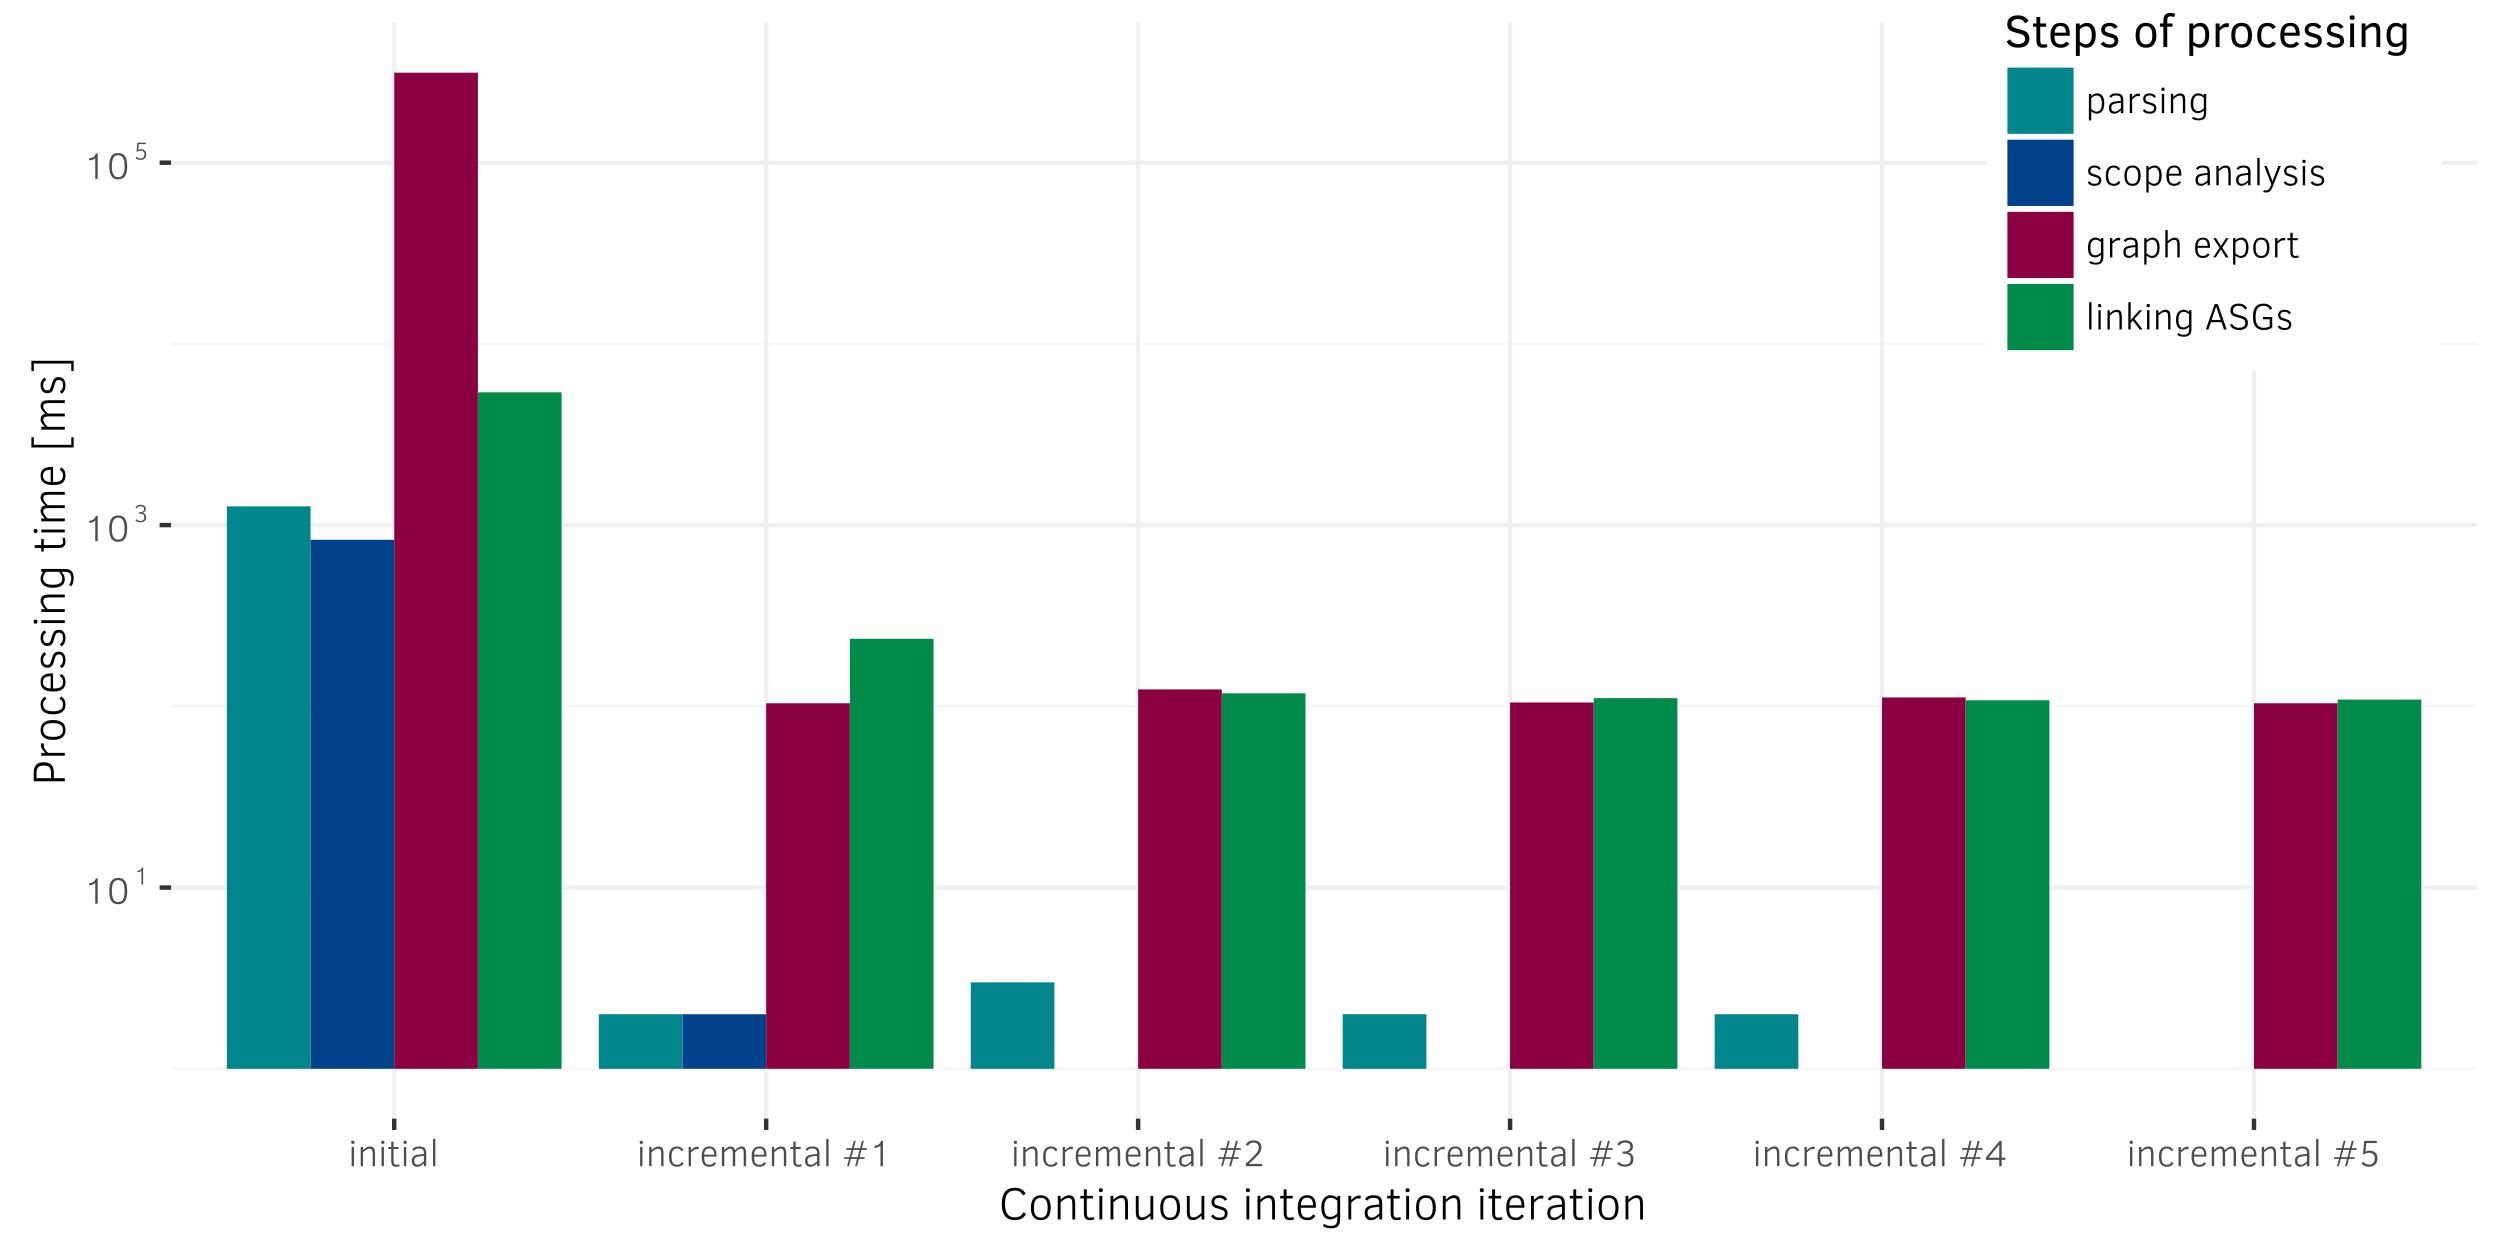 <?xml version="1.0" encoding="UTF-8"?>
<svg xmlns="http://www.w3.org/2000/svg" xmlns:xlink="http://www.w3.org/1999/xlink" width="599pt" height="300pt" viewBox="0 0 599 300" version="1.1">
<defs>
<g>
<symbol overflow="visible" id="glyph0-0">
<path style="stroke:none;" d="M 0.109 -5.984 L 4.375 -5.984 L 4.375 0 L 0.109 0 Z M 2.25 -3.375 L 3.703 -5.562 L 0.797 -5.562 Z M 0.547 -0.812 C 0.547 -0.812 0.562 -0.844 0.594 -0.906 C 0.633 -0.969 0.691 -1.051 0.766 -1.156 C 0.836 -1.258 0.914 -1.375 1 -1.5 C 1.082 -1.633 1.172 -1.77 1.266 -1.906 C 1.473 -2.219 1.711 -2.582 1.984 -3 L 0.547 -5.172 Z M 2.5 -3 L 3.953 -0.812 L 3.953 -5.172 Z M 2.25 -2.609 L 0.797 -0.438 L 3.703 -0.438 Z M 2.25 -2.609 "/>
</symbol>
<symbol overflow="visible" id="glyph0-1">
<path style="stroke:none;" d="M 2.766 0 L 2.766 -4.953 C 2.691 -4.867 2.598 -4.789 2.484 -4.719 C 2.367 -4.656 2.242 -4.598 2.109 -4.547 C 1.984 -4.504 1.852 -4.469 1.719 -4.438 C 1.582 -4.414 1.445 -4.406 1.312 -4.406 L 1.312 -4.906 C 1.539 -4.914 1.742 -4.953 1.922 -5.016 C 2.109 -5.086 2.27 -5.176 2.406 -5.281 C 2.539 -5.383 2.648 -5.504 2.734 -5.641 C 2.816 -5.785 2.879 -5.93 2.922 -6.078 L 3.359 -6.078 L 3.359 0 Z M 2.766 0 "/>
</symbol>
<symbol overflow="visible" id="glyph0-2">
<path style="stroke:none;" d="M 4.906 -3.031 C 4.906 -1.945 4.727 -1.145 4.375 -0.625 C 4.031 -0.113 3.488 0.141 2.75 0.141 C 2.383 0.141 2.066 0.078 1.797 -0.047 C 1.523 -0.172 1.301 -0.363 1.125 -0.625 C 0.945 -0.883 0.816 -1.211 0.734 -1.609 C 0.648 -2.004 0.609 -2.473 0.609 -3.016 C 0.609 -3.555 0.648 -4.023 0.734 -4.422 C 0.816 -4.816 0.945 -5.145 1.125 -5.406 C 1.301 -5.664 1.523 -5.859 1.797 -5.984 C 2.066 -6.109 2.383 -6.172 2.75 -6.172 C 3.125 -6.172 3.445 -6.109 3.719 -5.984 C 3.988 -5.859 4.211 -5.664 4.391 -5.406 C 4.566 -5.145 4.695 -4.816 4.781 -4.422 C 4.863 -4.023 4.906 -3.562 4.906 -3.031 Z M 4.281 -3.031 C 4.281 -3.488 4.25 -3.879 4.188 -4.203 C 4.125 -4.535 4.031 -4.805 3.906 -5.016 C 3.781 -5.234 3.617 -5.391 3.422 -5.484 C 3.234 -5.586 3.008 -5.641 2.75 -5.641 C 2.488 -5.641 2.258 -5.586 2.062 -5.484 C 1.875 -5.379 1.719 -5.219 1.594 -5 C 1.469 -4.789 1.375 -4.52 1.312 -4.188 C 1.258 -3.863 1.234 -3.473 1.234 -3.016 C 1.234 -2.555 1.266 -2.16 1.328 -1.828 C 1.391 -1.504 1.484 -1.234 1.609 -1.016 C 1.734 -0.797 1.891 -0.633 2.078 -0.531 C 2.266 -0.438 2.488 -0.391 2.75 -0.391 C 3.008 -0.391 3.234 -0.438 3.422 -0.531 C 3.617 -0.633 3.781 -0.797 3.906 -1.016 C 4.031 -1.234 4.125 -1.504 4.188 -1.828 C 4.25 -2.16 4.281 -2.562 4.281 -3.031 Z M 4.281 -3.031 "/>
</symbol>
<symbol overflow="visible" id="glyph0-3">
<path style="stroke:none;" d="M 1.484 -5.734 C 1.484 -5.586 1.453 -5.484 1.391 -5.422 C 1.328 -5.367 1.223 -5.344 1.078 -5.344 C 0.93 -5.344 0.828 -5.375 0.766 -5.438 C 0.711 -5.508 0.688 -5.609 0.688 -5.734 C 0.688 -5.867 0.711 -5.961 0.766 -6.016 C 0.828 -6.078 0.93 -6.109 1.078 -6.109 C 1.234 -6.109 1.336 -6.078 1.391 -6.016 C 1.453 -5.961 1.484 -5.867 1.484 -5.734 Z M 0.797 0 L 0.797 -4.609 L 1.359 -4.609 L 1.359 0 Z M 0.797 0 "/>
</symbol>
<symbol overflow="visible" id="glyph0-4">
<path style="stroke:none;" d="M 3.672 0 L 3.672 -2.859 C 3.672 -3.117 3.656 -3.332 3.625 -3.5 C 3.602 -3.676 3.562 -3.816 3.5 -3.922 C 3.445 -4.023 3.367 -4.098 3.266 -4.141 C 3.16 -4.18 3.035 -4.203 2.891 -4.203 C 2.68 -4.203 2.441 -4.125 2.172 -3.969 C 1.91 -3.82 1.641 -3.613 1.359 -3.344 L 1.359 0 L 0.797 0 L 0.797 -4.609 L 1.359 -4.609 L 1.359 -3.875 C 1.492 -4 1.629 -4.113 1.766 -4.219 C 1.898 -4.332 2.035 -4.426 2.172 -4.5 C 2.305 -4.57 2.441 -4.629 2.578 -4.672 C 2.711 -4.711 2.852 -4.734 3 -4.734 C 3.238 -4.734 3.438 -4.695 3.594 -4.625 C 3.758 -4.551 3.891 -4.441 3.984 -4.297 C 4.078 -4.16 4.141 -3.988 4.172 -3.781 C 4.211 -3.57 4.234 -3.336 4.234 -3.078 L 4.234 0 Z M 3.672 0 "/>
</symbol>
<symbol overflow="visible" id="glyph0-5">
<path style="stroke:none;" d="M 2.984 -0.016 C 2.859 0.023 2.723 0.062 2.578 0.094 C 2.441 0.125 2.301 0.141 2.156 0.141 C 1.926 0.141 1.734 0.109 1.578 0.047 C 1.422 -0.004 1.297 -0.094 1.203 -0.219 C 1.109 -0.344 1.039 -0.5 1 -0.688 C 0.957 -0.883 0.938 -1.117 0.938 -1.391 L 0.938 -4.125 L 0.234 -4.125 L 0.234 -4.609 L 0.938 -4.609 L 0.938 -5.891 L 1.5 -5.891 L 1.5 -4.609 L 2.719 -4.609 L 2.719 -4.125 L 1.5 -4.125 L 1.5 -1.453 C 1.5 -1.242 1.508 -1.066 1.531 -0.922 C 1.551 -0.773 1.586 -0.66 1.641 -0.578 C 1.691 -0.492 1.758 -0.43 1.844 -0.391 C 1.938 -0.359 2.051 -0.344 2.188 -0.344 C 2.289 -0.344 2.398 -0.352 2.516 -0.375 C 2.641 -0.406 2.742 -0.438 2.828 -0.469 Z M 2.984 -0.016 "/>
</symbol>
<symbol overflow="visible" id="glyph0-6">
<path style="stroke:none;" d="M 3.406 0 L 3.406 -0.672 C 3.281 -0.555 3.156 -0.445 3.031 -0.344 C 2.906 -0.25 2.781 -0.164 2.656 -0.094 C 2.531 -0.02 2.395 0.035 2.25 0.078 C 2.113 0.117 1.969 0.141 1.812 0.141 C 1.602 0.141 1.414 0.102 1.25 0.031 C 1.094 -0.031 0.957 -0.125 0.844 -0.25 C 0.738 -0.375 0.66 -0.523 0.609 -0.703 C 0.555 -0.879 0.531 -1.078 0.531 -1.297 C 0.531 -1.535 0.566 -1.742 0.641 -1.922 C 0.711 -2.098 0.82 -2.25 0.969 -2.375 C 1.113 -2.5 1.301 -2.598 1.531 -2.672 C 1.77 -2.742 2.051 -2.797 2.375 -2.828 L 3.406 -2.938 L 3.406 -3.172 C 3.406 -3.359 3.383 -3.52 3.344 -3.656 C 3.301 -3.801 3.234 -3.914 3.141 -4 C 3.047 -4.082 2.922 -4.145 2.766 -4.188 C 2.617 -4.227 2.441 -4.25 2.234 -4.25 C 2.066 -4.25 1.914 -4.234 1.781 -4.203 C 1.656 -4.172 1.547 -4.129 1.453 -4.078 C 1.367 -4.023 1.297 -3.961 1.234 -3.891 C 1.172 -3.828 1.117 -3.758 1.078 -3.688 L 0.625 -3.969 C 0.688 -4.07 0.758 -4.172 0.844 -4.266 C 0.938 -4.359 1.047 -4.441 1.172 -4.516 C 1.305 -4.586 1.461 -4.641 1.641 -4.672 C 1.816 -4.711 2.02 -4.734 2.25 -4.734 C 2.562 -4.734 2.828 -4.703 3.047 -4.641 C 3.266 -4.586 3.441 -4.5 3.578 -4.375 C 3.711 -4.25 3.812 -4.082 3.875 -3.875 C 3.945 -3.676 3.984 -3.43 3.984 -3.141 L 3.984 0 Z M 3.406 -2.469 L 2.578 -2.391 C 2.316 -2.359 2.094 -2.316 1.906 -2.266 C 1.719 -2.223 1.566 -2.16 1.453 -2.078 C 1.336 -1.992 1.25 -1.891 1.188 -1.766 C 1.133 -1.641 1.109 -1.488 1.109 -1.312 C 1.109 -0.977 1.176 -0.734 1.312 -0.578 C 1.445 -0.43 1.66 -0.359 1.953 -0.359 C 2.055 -0.359 2.16 -0.375 2.266 -0.406 C 2.367 -0.438 2.477 -0.484 2.594 -0.547 C 2.707 -0.617 2.832 -0.707 2.969 -0.812 C 3.102 -0.914 3.25 -1.035 3.406 -1.172 Z M 3.406 -2.469 "/>
</symbol>
<symbol overflow="visible" id="glyph0-7">
<path style="stroke:none;" d="M 0.859 0 L 0.859 -6.547 L 1.422 -6.547 L 1.422 0 Z M 0.859 0 "/>
</symbol>
<symbol overflow="visible" id="glyph0-8">
<path style="stroke:none;" d="M 4.062 -0.734 C 3.988 -0.598 3.906 -0.473 3.812 -0.359 C 3.719 -0.254 3.602 -0.164 3.469 -0.094 C 3.344 -0.02 3.195 0.035 3.031 0.078 C 2.875 0.117 2.691 0.141 2.484 0.141 C 2.129 0.141 1.828 0.078 1.578 -0.047 C 1.336 -0.172 1.141 -0.336 0.984 -0.547 C 0.836 -0.766 0.727 -1.02 0.656 -1.312 C 0.594 -1.613 0.562 -1.938 0.562 -2.281 C 0.562 -2.656 0.598 -2.992 0.672 -3.297 C 0.742 -3.598 0.859 -3.852 1.016 -4.062 C 1.172 -4.281 1.367 -4.445 1.609 -4.562 C 1.848 -4.676 2.141 -4.734 2.484 -4.734 C 2.848 -4.734 3.148 -4.66 3.391 -4.516 C 3.641 -4.379 3.848 -4.16 4.016 -3.859 L 3.547 -3.578 C 3.484 -3.691 3.414 -3.789 3.344 -3.875 C 3.281 -3.957 3.203 -4.023 3.109 -4.078 C 3.023 -4.141 2.93 -4.18 2.828 -4.203 C 2.723 -4.234 2.602 -4.25 2.469 -4.25 C 2.008 -4.25 1.676 -4.082 1.469 -3.75 C 1.258 -3.414 1.156 -2.922 1.156 -2.266 C 1.156 -1.984 1.176 -1.723 1.219 -1.484 C 1.258 -1.254 1.332 -1.051 1.438 -0.875 C 1.539 -0.707 1.676 -0.578 1.844 -0.484 C 2.02 -0.398 2.234 -0.359 2.484 -0.359 C 2.629 -0.359 2.754 -0.367 2.859 -0.391 C 2.973 -0.422 3.07 -0.469 3.156 -0.531 C 3.25 -0.594 3.332 -0.664 3.406 -0.75 C 3.477 -0.832 3.547 -0.926 3.609 -1.031 Z M 4.062 -0.734 "/>
</symbol>
<symbol overflow="visible" id="glyph0-9">
<path style="stroke:none;" d="M 3.156 -4.047 C 3.051 -4.086 2.938 -4.109 2.812 -4.109 C 2.676 -4.109 2.551 -4.094 2.438 -4.062 C 2.32 -4.031 2.207 -3.977 2.094 -3.906 C 1.977 -3.832 1.863 -3.742 1.75 -3.641 C 1.633 -3.535 1.504 -3.414 1.359 -3.281 L 1.359 0 L 0.797 0 L 0.797 -4.609 L 1.359 -4.609 L 1.359 -3.812 C 1.492 -3.945 1.617 -4.066 1.734 -4.172 C 1.859 -4.273 1.977 -4.363 2.094 -4.438 C 2.219 -4.52 2.336 -4.582 2.453 -4.625 C 2.578 -4.664 2.707 -4.688 2.844 -4.688 C 2.926 -4.688 3.004 -4.676 3.078 -4.656 C 3.148 -4.645 3.219 -4.625 3.281 -4.594 Z M 3.156 -4.047 "/>
</symbol>
<symbol overflow="visible" id="glyph0-10">
<path style="stroke:none;" d="M 1.156 -2.297 C 1.156 -1.961 1.176 -1.672 1.219 -1.422 C 1.258 -1.18 1.328 -0.977 1.422 -0.812 C 1.523 -0.656 1.66 -0.539 1.828 -0.469 C 1.992 -0.395 2.203 -0.359 2.453 -0.359 C 2.578 -0.359 2.691 -0.367 2.797 -0.391 C 2.898 -0.41 2.992 -0.445 3.078 -0.5 C 3.172 -0.551 3.258 -0.613 3.344 -0.688 C 3.426 -0.77 3.504 -0.867 3.578 -0.984 L 4.031 -0.688 C 3.945 -0.562 3.852 -0.445 3.75 -0.344 C 3.656 -0.238 3.547 -0.148 3.422 -0.078 C 3.297 -0.016 3.148 0.035 2.984 0.078 C 2.828 0.117 2.645 0.141 2.438 0.141 C 2.125 0.141 1.852 0.094 1.625 0 C 1.395 -0.082 1.203 -0.219 1.047 -0.406 C 0.891 -0.602 0.77 -0.852 0.688 -1.156 C 0.602 -1.469 0.562 -1.836 0.562 -2.266 C 0.562 -2.66 0.594 -3.008 0.656 -3.312 C 0.727 -3.613 0.836 -3.867 0.984 -4.078 C 1.141 -4.297 1.332 -4.457 1.562 -4.562 C 1.801 -4.676 2.094 -4.734 2.438 -4.734 C 2.727 -4.734 2.977 -4.688 3.188 -4.594 C 3.406 -4.5 3.582 -4.363 3.719 -4.188 C 3.852 -4.008 3.953 -3.789 4.016 -3.531 C 4.086 -3.281 4.125 -2.992 4.125 -2.672 L 4.125 -2.297 Z M 3.562 -2.766 C 3.551 -3.285 3.453 -3.664 3.266 -3.906 C 3.086 -4.145 2.801 -4.266 2.406 -4.266 C 2.207 -4.266 2.035 -4.234 1.891 -4.172 C 1.742 -4.117 1.617 -4.031 1.516 -3.906 C 1.41 -3.781 1.328 -3.625 1.266 -3.438 C 1.211 -3.25 1.176 -3.023 1.156 -2.766 Z M 3.562 -2.766 "/>
</symbol>
<symbol overflow="visible" id="glyph0-11">
<path style="stroke:none;" d="M 6.016 0 L 6.016 -2.828 C 6.016 -3.109 6.004 -3.336 5.984 -3.516 C 5.973 -3.691 5.941 -3.832 5.891 -3.938 C 5.836 -4.039 5.77 -4.109 5.688 -4.141 C 5.602 -4.18 5.492 -4.203 5.359 -4.203 C 5.242 -4.203 5.129 -4.18 5.016 -4.141 C 4.91 -4.098 4.801 -4.039 4.688 -3.969 C 4.57 -3.895 4.457 -3.805 4.344 -3.703 C 4.227 -3.598 4.109 -3.477 3.984 -3.344 L 3.984 0 L 3.406 0 L 3.406 -2.859 C 3.406 -3.129 3.395 -3.352 3.375 -3.531 C 3.352 -3.707 3.316 -3.844 3.266 -3.938 C 3.223 -4.039 3.156 -4.109 3.062 -4.141 C 2.977 -4.18 2.867 -4.203 2.734 -4.203 C 2.617 -4.203 2.504 -4.176 2.391 -4.125 C 2.273 -4.082 2.16 -4.02 2.047 -3.938 C 1.93 -3.863 1.816 -3.773 1.703 -3.672 C 1.586 -3.566 1.473 -3.457 1.359 -3.344 L 1.359 0 L 0.797 0 L 0.797 -4.609 L 1.359 -4.609 L 1.359 -3.875 C 1.473 -4 1.594 -4.113 1.719 -4.219 C 1.844 -4.32 1.961 -4.41 2.078 -4.484 C 2.203 -4.566 2.328 -4.629 2.453 -4.672 C 2.578 -4.711 2.703 -4.734 2.828 -4.734 C 3.141 -4.734 3.383 -4.66 3.562 -4.516 C 3.75 -4.367 3.867 -4.133 3.922 -3.812 C 4.055 -3.957 4.18 -4.086 4.297 -4.203 C 4.422 -4.316 4.547 -4.41 4.672 -4.484 C 4.797 -4.566 4.922 -4.629 5.047 -4.672 C 5.18 -4.711 5.32 -4.734 5.469 -4.734 C 5.707 -4.734 5.898 -4.691 6.047 -4.609 C 6.191 -4.535 6.301 -4.422 6.375 -4.266 C 6.457 -4.117 6.516 -3.941 6.547 -3.734 C 6.578 -3.535 6.594 -3.316 6.594 -3.078 L 6.594 0 Z M 6.016 0 "/>
</symbol>
<symbol overflow="visible" id="glyph0-12">
<path style="stroke:none;" d=""/>
</symbol>
<symbol overflow="visible" id="glyph0-13">
<path style="stroke:none;" d="M 4.656 -3.922 L 4.188 -2.156 L 5.406 -2.156 L 5.406 -1.75 L 4.062 -1.75 L 3.594 0 L 3.141 0 L 3.594 -1.75 L 2.125 -1.75 L 1.656 0 L 1.219 0 L 1.672 -1.75 L 0.516 -1.75 L 0.516 -2.156 L 1.797 -2.156 L 2.266 -3.922 L 1.031 -3.922 L 1.031 -4.344 L 2.375 -4.344 L 2.828 -6.078 L 3.281 -6.078 L 2.828 -4.344 L 4.297 -4.344 L 4.766 -6.078 L 5.219 -6.078 L 4.766 -4.344 L 5.922 -4.344 L 5.922 -3.922 Z M 2.719 -3.922 L 2.234 -2.156 L 3.734 -2.156 L 4.203 -3.922 Z M 2.719 -3.922 "/>
</symbol>
<symbol overflow="visible" id="glyph0-14">
<path style="stroke:none;" d="M 0.688 0 L 0.688 -0.625 C 0.906 -0.812 1.141 -1.02 1.391 -1.25 C 1.641 -1.477 1.879 -1.707 2.109 -1.938 C 2.348 -2.176 2.57 -2.406 2.781 -2.625 C 3 -2.844 3.176 -3.047 3.312 -3.234 C 3.445 -3.41 3.555 -3.598 3.641 -3.797 C 3.734 -4.004 3.781 -4.234 3.781 -4.484 C 3.781 -4.68 3.75 -4.852 3.688 -5 C 3.625 -5.156 3.535 -5.281 3.422 -5.375 C 3.305 -5.477 3.172 -5.551 3.016 -5.594 C 2.867 -5.645 2.707 -5.672 2.531 -5.672 C 2.195 -5.672 1.922 -5.598 1.703 -5.453 C 1.484 -5.316 1.305 -5.125 1.172 -4.875 L 0.672 -5.172 C 0.723 -5.273 0.797 -5.383 0.891 -5.5 C 0.984 -5.625 1.102 -5.738 1.25 -5.844 C 1.406 -5.945 1.586 -6.031 1.797 -6.094 C 2.016 -6.164 2.27 -6.203 2.562 -6.203 C 2.812 -6.203 3.047 -6.172 3.266 -6.109 C 3.492 -6.055 3.691 -5.957 3.859 -5.812 C 4.035 -5.676 4.172 -5.5 4.266 -5.281 C 4.367 -5.07 4.422 -4.816 4.422 -4.516 C 4.422 -4.336 4.398 -4.172 4.359 -4.016 C 4.328 -3.867 4.281 -3.723 4.219 -3.578 C 4.156 -3.441 4.078 -3.305 3.984 -3.172 C 3.891 -3.035 3.785 -2.898 3.672 -2.766 C 3.535 -2.629 3.395 -2.484 3.25 -2.328 C 3.113 -2.172 2.953 -2.004 2.766 -1.828 C 2.586 -1.648 2.383 -1.453 2.156 -1.234 C 1.926 -1.023 1.66 -0.797 1.359 -0.547 L 4.625 -0.547 L 4.625 0 Z M 0.688 0 "/>
</symbol>
<symbol overflow="visible" id="glyph0-15">
<path style="stroke:none;" d="M 4.438 -1.75 C 4.438 -1.438 4.391 -1.16 4.297 -0.922 C 4.203 -0.691 4.062 -0.5 3.875 -0.344 C 3.695 -0.188 3.477 -0.07 3.219 0 C 2.957 0.082 2.66 0.125 2.328 0.125 C 2.141 0.125 1.957 0.102 1.781 0.062 C 1.602 0.031 1.43 -0.02 1.266 -0.094 C 1.109 -0.164 0.961 -0.254 0.828 -0.359 C 0.703 -0.461 0.602 -0.582 0.531 -0.719 L 1 -1.031 C 1.062 -0.945 1.133 -0.863 1.219 -0.781 C 1.312 -0.707 1.414 -0.641 1.531 -0.578 C 1.645 -0.523 1.766 -0.477 1.891 -0.438 C 2.023 -0.406 2.16 -0.391 2.297 -0.391 C 2.555 -0.391 2.781 -0.414 2.969 -0.469 C 3.156 -0.52 3.305 -0.602 3.422 -0.719 C 3.547 -0.832 3.641 -0.977 3.703 -1.156 C 3.766 -1.332 3.797 -1.539 3.797 -1.781 C 3.797 -2.176 3.672 -2.477 3.422 -2.688 C 3.18 -2.895 2.789 -3 2.25 -3 L 1.844 -3 L 1.844 -3.516 L 2.188 -3.516 C 2.406 -3.516 2.609 -3.539 2.797 -3.594 C 2.984 -3.645 3.141 -3.719 3.266 -3.812 C 3.398 -3.906 3.504 -4.023 3.578 -4.172 C 3.648 -4.316 3.688 -4.484 3.688 -4.672 C 3.688 -5.016 3.578 -5.266 3.359 -5.422 C 3.141 -5.586 2.836 -5.672 2.453 -5.672 C 2.129 -5.672 1.852 -5.609 1.625 -5.484 C 1.406 -5.359 1.223 -5.176 1.078 -4.938 L 0.578 -5.25 C 0.648 -5.375 0.738 -5.492 0.844 -5.609 C 0.957 -5.723 1.094 -5.82 1.25 -5.906 C 1.406 -6 1.582 -6.07 1.781 -6.125 C 1.988 -6.176 2.223 -6.203 2.484 -6.203 C 2.805 -6.203 3.082 -6.164 3.312 -6.094 C 3.551 -6.02 3.742 -5.914 3.891 -5.781 C 4.035 -5.645 4.141 -5.488 4.203 -5.312 C 4.273 -5.133 4.312 -4.945 4.312 -4.75 C 4.312 -4.352 4.207 -4.035 4 -3.797 C 3.801 -3.566 3.504 -3.398 3.109 -3.297 C 3.297 -3.273 3.469 -3.227 3.625 -3.156 C 3.789 -3.082 3.93 -2.977 4.047 -2.844 C 4.172 -2.719 4.266 -2.562 4.328 -2.375 C 4.398 -2.195 4.438 -1.988 4.438 -1.75 Z M 4.438 -1.75 "/>
</symbol>
<symbol overflow="visible" id="glyph0-16">
<path style="stroke:none;" d="M 4.047 -1.516 L 4.047 0 L 3.469 0 L 3.469 -1.516 L 0.297 -1.516 L 0.297 -2.109 L 3.562 -6.078 L 4.047 -6.078 L 4.047 -2.047 L 4.922 -2.047 L 4.922 -1.516 Z M 3.469 -5.141 L 0.891 -2.047 L 3.469 -2.047 Z M 3.469 -5.141 "/>
</symbol>
<symbol overflow="visible" id="glyph0-17">
<path style="stroke:none;" d="M 4.469 -1.922 C 4.469 -1.598 4.422 -1.312 4.328 -1.062 C 4.242 -0.812 4.113 -0.598 3.938 -0.422 C 3.758 -0.242 3.539 -0.109 3.281 -0.016 C 3.031 0.078 2.738 0.125 2.406 0.125 C 2.188 0.125 1.984 0.098 1.797 0.047 C 1.609 0.004 1.438 -0.051 1.281 -0.125 C 1.133 -0.195 1.004 -0.285 0.891 -0.391 C 0.773 -0.492 0.688 -0.602 0.625 -0.719 L 1.109 -1.047 C 1.172 -0.961 1.242 -0.879 1.328 -0.797 C 1.41 -0.723 1.504 -0.656 1.609 -0.594 C 1.723 -0.531 1.844 -0.477 1.969 -0.438 C 2.102 -0.406 2.242 -0.391 2.391 -0.391 C 2.641 -0.391 2.852 -0.426 3.031 -0.5 C 3.219 -0.582 3.367 -0.691 3.484 -0.828 C 3.609 -0.961 3.695 -1.117 3.75 -1.297 C 3.801 -1.484 3.828 -1.688 3.828 -1.906 C 3.828 -2.133 3.789 -2.332 3.719 -2.5 C 3.645 -2.664 3.547 -2.801 3.422 -2.906 C 3.305 -3.008 3.16 -3.086 2.984 -3.141 C 2.816 -3.191 2.633 -3.219 2.438 -3.219 C 2.219 -3.219 2.016 -3.188 1.828 -3.125 C 1.641 -3.07 1.469 -2.992 1.312 -2.891 L 0.984 -2.891 L 1.312 -6.078 L 4.312 -6.078 L 4.312 -5.547 L 1.797 -5.547 L 1.594 -3.5 C 1.656 -3.531 1.727 -3.562 1.812 -3.594 C 1.895 -3.625 1.977 -3.645 2.062 -3.656 C 2.156 -3.676 2.242 -3.691 2.328 -3.703 C 2.422 -3.723 2.504 -3.734 2.578 -3.734 C 2.867 -3.734 3.129 -3.691 3.359 -3.609 C 3.586 -3.535 3.785 -3.422 3.953 -3.266 C 4.117 -3.117 4.242 -2.93 4.328 -2.703 C 4.422 -2.473 4.469 -2.211 4.469 -1.922 Z M 4.469 -1.922 "/>
</symbol>
<symbol overflow="visible" id="glyph0-18">
<path style="stroke:none;" d="M 4.484 -2.344 C 4.484 -1.977 4.445 -1.645 4.375 -1.344 C 4.301 -1.039 4.191 -0.781 4.047 -0.562 C 3.898 -0.344 3.711 -0.172 3.484 -0.047 C 3.254 0.078 2.988 0.141 2.688 0.141 C 2.457 0.141 2.227 0.086 2 -0.016 C 1.781 -0.117 1.566 -0.266 1.359 -0.453 L 1.359 1.734 L 0.797 1.734 L 0.797 -4.609 L 1.359 -4.609 L 1.359 -4.109 C 1.453 -4.191 1.551 -4.273 1.656 -4.359 C 1.77 -4.441 1.883 -4.508 2 -4.562 C 2.125 -4.613 2.25 -4.656 2.375 -4.688 C 2.5 -4.719 2.629 -4.734 2.766 -4.734 C 3.078 -4.734 3.344 -4.672 3.562 -4.547 C 3.781 -4.43 3.957 -4.266 4.094 -4.047 C 4.227 -3.828 4.328 -3.57 4.391 -3.281 C 4.453 -2.988 4.484 -2.676 4.484 -2.344 Z M 3.906 -2.328 C 3.906 -2.617 3.879 -2.879 3.828 -3.109 C 3.785 -3.348 3.711 -3.551 3.609 -3.719 C 3.504 -3.883 3.375 -4.008 3.219 -4.094 C 3.07 -4.188 2.891 -4.234 2.672 -4.234 C 2.441 -4.234 2.219 -4.172 2 -4.047 C 1.781 -3.93 1.566 -3.77 1.359 -3.562 L 1.359 -0.984 C 1.566 -0.797 1.781 -0.645 2 -0.531 C 2.219 -0.414 2.43 -0.359 2.641 -0.359 C 2.816 -0.359 2.984 -0.395 3.141 -0.469 C 3.297 -0.551 3.43 -0.672 3.547 -0.828 C 3.66 -0.984 3.75 -1.188 3.812 -1.438 C 3.875 -1.688 3.906 -1.984 3.906 -2.328 Z M 3.906 -2.328 "/>
</symbol>
<symbol overflow="visible" id="glyph0-19">
<path style="stroke:none;" d="M 3.766 -1.172 C 3.766 -0.961 3.723 -0.773 3.641 -0.609 C 3.566 -0.441 3.457 -0.301 3.312 -0.188 C 3.176 -0.082 3.004 -0.004 2.797 0.047 C 2.598 0.109 2.367 0.141 2.109 0.141 C 1.879 0.141 1.672 0.113 1.484 0.062 C 1.305 0.008 1.148 -0.051 1.016 -0.125 C 0.891 -0.207 0.785 -0.297 0.703 -0.391 C 0.617 -0.492 0.555 -0.586 0.516 -0.672 L 0.969 -0.969 C 1.07 -0.781 1.219 -0.629 1.406 -0.516 C 1.594 -0.41 1.832 -0.359 2.125 -0.359 C 2.27 -0.359 2.41 -0.367 2.547 -0.391 C 2.68 -0.41 2.797 -0.453 2.891 -0.516 C 2.984 -0.578 3.055 -0.66 3.109 -0.766 C 3.172 -0.867 3.203 -1 3.203 -1.156 C 3.203 -1.281 3.18 -1.383 3.141 -1.469 C 3.109 -1.562 3.047 -1.641 2.953 -1.703 C 2.867 -1.773 2.75 -1.836 2.594 -1.891 C 2.445 -1.953 2.254 -2.016 2.016 -2.078 C 1.766 -2.141 1.551 -2.207 1.375 -2.281 C 1.195 -2.352 1.051 -2.441 0.938 -2.547 C 0.82 -2.648 0.738 -2.773 0.688 -2.922 C 0.633 -3.066 0.609 -3.242 0.609 -3.453 C 0.609 -3.617 0.641 -3.781 0.703 -3.938 C 0.766 -4.094 0.859 -4.227 0.984 -4.344 C 1.117 -4.469 1.281 -4.562 1.469 -4.625 C 1.664 -4.695 1.898 -4.734 2.172 -4.734 C 2.367 -4.734 2.547 -4.711 2.703 -4.672 C 2.867 -4.629 3.016 -4.57 3.141 -4.5 C 3.266 -4.426 3.367 -4.336 3.453 -4.234 C 3.547 -4.141 3.617 -4.035 3.672 -3.922 L 3.219 -3.656 C 3.164 -3.738 3.109 -3.816 3.047 -3.891 C 2.984 -3.961 2.91 -4.023 2.828 -4.078 C 2.742 -4.129 2.645 -4.172 2.531 -4.203 C 2.426 -4.234 2.305 -4.25 2.172 -4.25 C 1.859 -4.25 1.609 -4.18 1.422 -4.047 C 1.242 -3.91 1.156 -3.719 1.156 -3.469 C 1.156 -3.344 1.172 -3.238 1.203 -3.156 C 1.234 -3.07 1.285 -3 1.359 -2.938 C 1.441 -2.875 1.547 -2.816 1.672 -2.766 C 1.805 -2.711 1.973 -2.66 2.172 -2.609 C 2.461 -2.523 2.707 -2.441 2.906 -2.359 C 3.113 -2.285 3.281 -2.191 3.406 -2.078 C 3.531 -1.973 3.617 -1.848 3.672 -1.703 C 3.734 -1.555 3.766 -1.379 3.766 -1.172 Z M 3.766 -1.172 "/>
</symbol>
<symbol overflow="visible" id="glyph0-20">
<path style="stroke:none;" d="M 4.266 -0.094 C 4.266 0.227 4.227 0.504 4.156 0.734 C 4.082 0.961 3.973 1.148 3.828 1.297 C 3.68 1.453 3.492 1.562 3.266 1.625 C 3.047 1.695 2.785 1.734 2.484 1.734 C 2.109 1.734 1.785 1.691 1.516 1.609 C 1.242 1.523 1.023 1.414 0.859 1.281 L 1.109 0.844 C 1.254 0.969 1.441 1.066 1.672 1.141 C 1.898 1.223 2.172 1.266 2.484 1.266 C 2.703 1.266 2.883 1.238 3.031 1.188 C 3.188 1.133 3.312 1.055 3.406 0.953 C 3.508 0.848 3.582 0.707 3.625 0.531 C 3.664 0.363 3.688 0.16 3.688 -0.078 L 3.688 -0.625 C 3.602 -0.539 3.504 -0.457 3.391 -0.375 C 3.285 -0.301 3.172 -0.234 3.047 -0.172 C 2.93 -0.117 2.805 -0.078 2.672 -0.047 C 2.547 -0.016 2.41 0 2.266 0 C 1.973 0 1.719 -0.051 1.5 -0.156 C 1.289 -0.258 1.113 -0.41 0.969 -0.609 C 0.832 -0.816 0.727 -1.066 0.656 -1.359 C 0.594 -1.648 0.562 -1.977 0.562 -2.344 C 0.562 -2.688 0.598 -3 0.672 -3.281 C 0.742 -3.57 0.852 -3.828 1 -4.047 C 1.145 -4.266 1.332 -4.43 1.562 -4.547 C 1.789 -4.672 2.062 -4.734 2.375 -4.734 C 2.625 -4.734 2.859 -4.688 3.078 -4.594 C 3.297 -4.5 3.5 -4.367 3.688 -4.203 L 3.688 -4.609 L 4.266 -4.609 Z M 3.688 -3.688 C 3.477 -3.852 3.27 -3.984 3.062 -4.078 C 2.852 -4.18 2.641 -4.234 2.422 -4.234 C 2.203 -4.234 2.008 -4.188 1.844 -4.094 C 1.688 -4.008 1.555 -3.883 1.453 -3.719 C 1.348 -3.551 1.27 -3.352 1.219 -3.125 C 1.176 -2.895 1.156 -2.645 1.156 -2.375 C 1.156 -2.133 1.164 -1.898 1.188 -1.672 C 1.219 -1.453 1.273 -1.254 1.359 -1.078 C 1.441 -0.91 1.562 -0.77 1.719 -0.656 C 1.875 -0.551 2.082 -0.5 2.344 -0.5 C 2.477 -0.5 2.609 -0.516 2.734 -0.547 C 2.859 -0.586 2.977 -0.641 3.094 -0.703 C 3.207 -0.773 3.312 -0.848 3.406 -0.922 C 3.508 -1.004 3.602 -1.086 3.688 -1.172 Z M 3.688 -3.688 "/>
</symbol>
<symbol overflow="visible" id="glyph0-21">
<path style="stroke:none;" d="M 4.453 -2.297 C 4.453 -1.93 4.414 -1.598 4.344 -1.297 C 4.27 -1.004 4.156 -0.75 4 -0.531 C 3.844 -0.32 3.641 -0.156 3.391 -0.031 C 3.148 0.082 2.859 0.141 2.516 0.141 C 2.16 0.141 1.859 0.082 1.609 -0.031 C 1.367 -0.156 1.172 -0.32 1.016 -0.531 C 0.859 -0.75 0.742 -1.004 0.672 -1.297 C 0.598 -1.598 0.562 -1.93 0.562 -2.297 C 0.562 -2.648 0.598 -2.977 0.672 -3.281 C 0.742 -3.582 0.859 -3.836 1.016 -4.047 C 1.172 -4.266 1.367 -4.43 1.609 -4.547 C 1.859 -4.672 2.16 -4.734 2.516 -4.734 C 2.859 -4.734 3.148 -4.676 3.391 -4.562 C 3.629 -4.445 3.828 -4.281 3.984 -4.062 C 4.148 -3.852 4.27 -3.598 4.344 -3.297 C 4.414 -3.004 4.453 -2.672 4.453 -2.297 Z M 3.859 -2.297 C 3.859 -2.609 3.832 -2.883 3.781 -3.125 C 3.738 -3.363 3.66 -3.566 3.547 -3.734 C 3.441 -3.898 3.305 -4.023 3.141 -4.109 C 2.973 -4.203 2.766 -4.25 2.516 -4.25 C 2.254 -4.25 2.035 -4.203 1.859 -4.109 C 1.691 -4.023 1.555 -3.895 1.453 -3.719 C 1.348 -3.551 1.27 -3.348 1.219 -3.109 C 1.176 -2.867 1.156 -2.598 1.156 -2.297 C 1.156 -1.992 1.176 -1.719 1.219 -1.469 C 1.27 -1.227 1.348 -1.023 1.453 -0.859 C 1.566 -0.691 1.707 -0.566 1.875 -0.484 C 2.051 -0.398 2.266 -0.359 2.516 -0.359 C 2.754 -0.359 2.957 -0.398 3.125 -0.484 C 3.301 -0.566 3.441 -0.691 3.547 -0.859 C 3.648 -1.023 3.727 -1.227 3.781 -1.469 C 3.832 -1.707 3.859 -1.984 3.859 -2.297 Z M 3.859 -2.297 "/>
</symbol>
<symbol overflow="visible" id="glyph0-22">
<path style="stroke:none;" d="M 0.188 1.125 C 0.258 1.164 0.348 1.195 0.453 1.219 C 0.555 1.238 0.656 1.25 0.75 1.25 C 0.969 1.25 1.156 1.16 1.312 0.984 C 1.477 0.816 1.625 0.562 1.75 0.219 L 1.938 -0.234 L 0.25 -4.609 L 0.859 -4.609 L 2.234 -0.953 L 3.609 -4.609 L 4.219 -4.609 L 2.234 0.438 C 2.141 0.664 2.039 0.863 1.938 1.031 C 1.832 1.195 1.719 1.332 1.594 1.438 C 1.477 1.539 1.348 1.613 1.203 1.656 C 1.066 1.707 0.914 1.734 0.75 1.734 C 0.688 1.734 0.617 1.727 0.547 1.719 C 0.484 1.719 0.414 1.711 0.344 1.703 C 0.281 1.691 0.219 1.676 0.156 1.656 C 0.102 1.645 0.055 1.629 0.016 1.609 Z M 0.188 1.125 "/>
</symbol>
<symbol overflow="visible" id="glyph0-23">
<path style="stroke:none;" d="M 3.672 0 L 3.672 -2.859 C 3.672 -3.117 3.656 -3.332 3.625 -3.5 C 3.602 -3.676 3.562 -3.816 3.5 -3.922 C 3.445 -4.023 3.367 -4.098 3.266 -4.141 C 3.16 -4.18 3.035 -4.203 2.891 -4.203 C 2.68 -4.203 2.441 -4.125 2.172 -3.969 C 1.91 -3.82 1.641 -3.613 1.359 -3.344 L 1.359 0 L 0.797 0 L 0.797 -6.547 L 1.359 -6.547 L 1.359 -3.875 C 1.492 -4 1.625 -4.113 1.75 -4.219 C 1.883 -4.32 2.02 -4.41 2.156 -4.484 C 2.289 -4.566 2.426 -4.629 2.562 -4.672 C 2.707 -4.711 2.848 -4.734 2.984 -4.734 C 3.234 -4.734 3.438 -4.695 3.594 -4.625 C 3.758 -4.551 3.891 -4.441 3.984 -4.297 C 4.078 -4.16 4.141 -3.988 4.172 -3.781 C 4.211 -3.57 4.234 -3.336 4.234 -3.078 L 4.234 0 Z M 3.672 0 "/>
</symbol>
<symbol overflow="visible" id="glyph0-24">
<path style="stroke:none;" d="M 3.281 0 L 2.109 -1.906 L 0.891 0 L 0.266 0 L 1.797 -2.297 L 0.297 -4.609 L 0.953 -4.609 L 2.141 -2.719 L 3.344 -4.609 L 3.969 -4.609 L 2.453 -2.328 L 3.969 0 Z M 3.281 0 "/>
</symbol>
<symbol overflow="visible" id="glyph0-25">
<path style="stroke:none;" d="M 3.516 0 L 1.891 -2.156 L 1.359 -1.578 L 1.359 0 L 0.797 0 L 0.797 -6.547 L 1.359 -6.547 L 1.359 -2.266 L 3.422 -4.609 L 4.125 -4.609 L 2.266 -2.547 L 4.234 0 Z M 3.516 0 "/>
</symbol>
<symbol overflow="visible" id="glyph0-26">
<path style="stroke:none;" d="M 0.281 0 L 2.391 -6.078 L 3.156 -6.078 L 5.281 0 L 4.625 0 L 4.031 -1.75 L 1.5 -1.75 L 0.906 0 Z M 1.672 -2.297 L 3.844 -2.297 L 2.75 -5.5 Z M 1.672 -2.297 "/>
</symbol>
<symbol overflow="visible" id="glyph0-27">
<path style="stroke:none;" d="M 4.812 -1.594 C 4.812 -1.281 4.754 -1.016 4.641 -0.797 C 4.535 -0.578 4.383 -0.398 4.188 -0.266 C 4 -0.129 3.773 -0.031 3.516 0.031 C 3.266 0.094 2.992 0.125 2.703 0.125 C 2.391 0.125 2.117 0.094 1.891 0.031 C 1.66 -0.031 1.457 -0.113 1.281 -0.219 C 1.102 -0.32 0.953 -0.445 0.828 -0.594 C 0.703 -0.75 0.586 -0.914 0.484 -1.094 L 1 -1.391 C 1.051 -1.273 1.125 -1.16 1.219 -1.047 C 1.312 -0.93 1.426 -0.828 1.562 -0.734 C 1.695 -0.641 1.852 -0.562 2.031 -0.5 C 2.219 -0.438 2.426 -0.406 2.656 -0.406 C 2.875 -0.406 3.078 -0.426 3.266 -0.469 C 3.453 -0.52 3.613 -0.594 3.75 -0.688 C 3.883 -0.781 3.988 -0.898 4.062 -1.047 C 4.145 -1.191 4.188 -1.363 4.188 -1.562 C 4.188 -1.75 4.156 -1.906 4.094 -2.031 C 4.039 -2.164 3.945 -2.281 3.812 -2.375 C 3.688 -2.469 3.523 -2.551 3.328 -2.625 C 3.141 -2.695 2.914 -2.766 2.656 -2.828 C 2.301 -2.922 1.992 -3.008 1.734 -3.094 C 1.484 -3.188 1.273 -3.289 1.109 -3.406 C 0.941 -3.531 0.816 -3.68 0.734 -3.859 C 0.66 -4.035 0.625 -4.254 0.625 -4.516 C 0.625 -4.766 0.66 -4.992 0.734 -5.203 C 0.816 -5.41 0.941 -5.586 1.109 -5.734 C 1.273 -5.891 1.484 -6.004 1.734 -6.078 C 1.984 -6.16 2.273 -6.203 2.609 -6.203 C 2.859 -6.203 3.086 -6.176 3.297 -6.125 C 3.504 -6.082 3.688 -6.008 3.844 -5.906 C 4.008 -5.812 4.156 -5.695 4.281 -5.562 C 4.414 -5.426 4.535 -5.273 4.641 -5.109 L 4.141 -4.781 C 4.066 -4.906 3.977 -5.02 3.875 -5.125 C 3.781 -5.238 3.672 -5.336 3.547 -5.422 C 3.422 -5.504 3.281 -5.566 3.125 -5.609 C 2.977 -5.648 2.812 -5.672 2.625 -5.672 C 2.383 -5.672 2.176 -5.645 2 -5.594 C 1.832 -5.539 1.691 -5.461 1.578 -5.359 C 1.461 -5.266 1.379 -5.148 1.328 -5.016 C 1.273 -4.879 1.25 -4.723 1.25 -4.547 C 1.25 -4.391 1.27 -4.254 1.312 -4.141 C 1.363 -4.035 1.453 -3.941 1.578 -3.859 C 1.703 -3.773 1.863 -3.695 2.062 -3.625 C 2.258 -3.562 2.504 -3.492 2.797 -3.422 C 3.109 -3.348 3.391 -3.266 3.641 -3.172 C 3.891 -3.078 4.102 -2.961 4.281 -2.828 C 4.457 -2.691 4.586 -2.523 4.672 -2.328 C 4.766 -2.141 4.812 -1.895 4.812 -1.594 Z M 4.812 -1.594 "/>
</symbol>
<symbol overflow="visible" id="glyph0-28">
<path style="stroke:none;" d="M 4.75 -4.719 C 4.664 -4.875 4.578 -5.008 4.484 -5.125 C 4.391 -5.238 4.273 -5.336 4.141 -5.422 C 4.016 -5.504 3.867 -5.566 3.703 -5.609 C 3.535 -5.648 3.352 -5.672 3.156 -5.672 C 2.82 -5.672 2.535 -5.613 2.297 -5.5 C 2.055 -5.395 1.859 -5.234 1.703 -5.016 C 1.555 -4.797 1.445 -4.52 1.375 -4.188 C 1.301 -3.863 1.266 -3.484 1.266 -3.047 C 1.266 -2.629 1.297 -2.258 1.359 -1.938 C 1.43 -1.613 1.547 -1.336 1.703 -1.109 C 1.859 -0.891 2.062 -0.719 2.312 -0.594 C 2.57 -0.469 2.883 -0.406 3.25 -0.406 C 3.375 -0.406 3.492 -0.41 3.609 -0.422 C 3.723 -0.441 3.836 -0.461 3.953 -0.484 C 4.066 -0.516 4.18 -0.551 4.297 -0.594 C 4.41 -0.633 4.531 -0.688 4.656 -0.75 L 4.656 -2.453 L 3.031 -2.453 L 3.031 -3 L 5.25 -3 L 5.25 -0.406 C 5.082 -0.32 4.922 -0.242 4.766 -0.172 C 4.617 -0.109 4.469 -0.051 4.312 0 C 4.156 0.039 3.988 0.07 3.812 0.094 C 3.645 0.113 3.453 0.125 3.234 0.125 C 2.754 0.125 2.348 0.051 2.016 -0.094 C 1.691 -0.238 1.426 -0.445 1.219 -0.719 C 1.008 -1 0.859 -1.332 0.766 -1.719 C 0.68 -2.113 0.641 -2.555 0.641 -3.047 C 0.641 -3.535 0.68 -3.973 0.766 -4.359 C 0.859 -4.754 1.004 -5.086 1.203 -5.359 C 1.41 -5.629 1.676 -5.836 2 -5.984 C 2.32 -6.129 2.711 -6.203 3.172 -6.203 C 3.461 -6.203 3.719 -6.172 3.938 -6.109 C 4.156 -6.055 4.348 -5.977 4.516 -5.875 C 4.68 -5.77 4.82 -5.645 4.938 -5.5 C 5.062 -5.363 5.164 -5.211 5.25 -5.047 Z M 4.75 -4.719 "/>
</symbol>
<symbol overflow="visible" id="glyph1-0">
<path style="stroke:none;" d="M 0.078 -3.984 L 2.922 -3.984 L 2.922 0 L 0.078 0 Z M 1.5 -2.25 L 2.469 -3.703 L 0.531 -3.703 Z M 0.359 -0.547 C 0.359 -0.547 0.367 -0.566 0.391 -0.609 C 0.422 -0.648 0.457 -0.703 0.5 -0.766 C 0.551 -0.836 0.602 -0.914 0.656 -1 C 0.719 -1.082 0.781 -1.172 0.844 -1.266 C 0.988 -1.484 1.148 -1.727 1.328 -2 L 0.359 -3.453 Z M 1.672 -2 L 2.641 -0.547 L 2.641 -3.453 Z M 1.5 -1.734 L 0.531 -0.281 L 2.469 -0.281 Z M 1.5 -1.734 "/>
</symbol>
<symbol overflow="visible" id="glyph1-1">
<path style="stroke:none;" d="M 1.844 0 L 1.844 -3.312 C 1.789 -3.25 1.727 -3.191 1.656 -3.141 C 1.582 -3.098 1.5 -3.062 1.406 -3.031 C 1.32 -3 1.234 -2.973 1.141 -2.953 C 1.055 -2.941 0.969 -2.938 0.875 -2.938 L 0.875 -3.266 C 1.031 -3.273 1.164 -3.301 1.281 -3.344 C 1.406 -3.395 1.508 -3.453 1.594 -3.516 C 1.688 -3.586 1.758 -3.672 1.812 -3.766 C 1.875 -3.859 1.922 -3.957 1.953 -4.062 L 2.234 -4.062 L 2.234 0 Z M 1.844 0 "/>
</symbol>
<symbol overflow="visible" id="glyph1-2">
<path style="stroke:none;" d="M 2.953 -1.156 C 2.953 -0.957 2.922 -0.781 2.859 -0.625 C 2.797 -0.469 2.703 -0.336 2.578 -0.234 C 2.461 -0.129 2.316 -0.051 2.141 0 C 1.973 0.051 1.773 0.078 1.547 0.078 C 1.43 0.078 1.312 0.066 1.188 0.047 C 1.07 0.023 0.957 -0.008 0.844 -0.062 C 0.738 -0.113 0.645 -0.172 0.562 -0.234 C 0.477 -0.305 0.41 -0.391 0.359 -0.484 L 0.672 -0.688 C 0.711 -0.625 0.758 -0.566 0.812 -0.516 C 0.875 -0.473 0.941 -0.43 1.016 -0.391 C 1.098 -0.348 1.18 -0.316 1.266 -0.297 C 1.348 -0.273 1.438 -0.266 1.531 -0.266 C 1.707 -0.266 1.859 -0.281 1.984 -0.312 C 2.109 -0.352 2.207 -0.41 2.281 -0.484 C 2.363 -0.555 2.426 -0.648 2.469 -0.766 C 2.508 -0.891 2.531 -1.031 2.531 -1.188 C 2.531 -1.457 2.445 -1.66 2.281 -1.797 C 2.125 -1.93 1.863 -2 1.5 -2 L 1.234 -2 L 1.234 -2.344 L 1.453 -2.344 C 1.598 -2.344 1.734 -2.359 1.859 -2.391 C 1.984 -2.43 2.086 -2.484 2.172 -2.547 C 2.266 -2.609 2.336 -2.688 2.391 -2.781 C 2.441 -2.875 2.469 -2.984 2.469 -3.109 C 2.469 -3.336 2.395 -3.504 2.25 -3.609 C 2.102 -3.723 1.898 -3.781 1.641 -3.781 C 1.422 -3.781 1.234 -3.738 1.078 -3.656 C 0.93 -3.57 0.812 -3.453 0.719 -3.297 L 0.391 -3.5 C 0.43 -3.582 0.488 -3.66 0.562 -3.734 C 0.633 -3.816 0.723 -3.883 0.828 -3.938 C 0.93 -4 1.051 -4.047 1.188 -4.078 C 1.32 -4.117 1.477 -4.141 1.656 -4.141 C 1.875 -4.141 2.055 -4.113 2.203 -4.062 C 2.359 -4.008 2.484 -3.938 2.578 -3.844 C 2.68 -3.758 2.754 -3.66 2.797 -3.547 C 2.848 -3.43 2.875 -3.305 2.875 -3.172 C 2.875 -2.898 2.805 -2.688 2.672 -2.531 C 2.535 -2.375 2.336 -2.266 2.078 -2.203 C 2.203 -2.191 2.316 -2.16 2.422 -2.109 C 2.523 -2.055 2.613 -1.984 2.688 -1.891 C 2.77 -1.805 2.832 -1.703 2.875 -1.578 C 2.926 -1.461 2.953 -1.32 2.953 -1.156 Z M 2.953 -1.156 "/>
</symbol>
<symbol overflow="visible" id="glyph1-3">
<path style="stroke:none;" d="M 2.984 -1.281 C 2.984 -1.07 2.953 -0.879 2.891 -0.703 C 2.828 -0.535 2.738 -0.395 2.625 -0.281 C 2.508 -0.164 2.363 -0.078 2.188 -0.016 C 2.02 0.047 1.828 0.078 1.609 0.078 C 1.461 0.078 1.328 0.062 1.203 0.031 C 1.078 0.008 0.961 -0.023 0.859 -0.078 C 0.754 -0.129 0.664 -0.188 0.594 -0.25 C 0.52 -0.32 0.461 -0.395 0.422 -0.469 L 0.75 -0.703 C 0.781 -0.641 0.82 -0.582 0.875 -0.531 C 0.938 -0.477 1.004 -0.43 1.078 -0.391 C 1.148 -0.348 1.227 -0.316 1.312 -0.297 C 1.395 -0.273 1.488 -0.266 1.594 -0.266 C 1.758 -0.266 1.898 -0.289 2.016 -0.344 C 2.141 -0.395 2.238 -0.461 2.312 -0.547 C 2.395 -0.641 2.457 -0.742 2.5 -0.859 C 2.539 -0.984 2.562 -1.117 2.562 -1.266 C 2.562 -1.422 2.535 -1.551 2.484 -1.656 C 2.43 -1.77 2.363 -1.863 2.281 -1.938 C 2.195 -2.008 2.098 -2.062 1.984 -2.094 C 1.867 -2.125 1.75 -2.141 1.625 -2.141 C 1.477 -2.141 1.344 -2.117 1.219 -2.078 C 1.094 -2.047 0.977 -1.992 0.875 -1.922 L 0.656 -1.922 L 0.875 -4.062 L 2.875 -4.062 L 2.875 -3.703 L 1.203 -3.703 L 1.062 -2.328 C 1.102 -2.359 1.148 -2.379 1.203 -2.391 C 1.266 -2.41 1.32 -2.426 1.375 -2.438 C 1.438 -2.457 1.492 -2.469 1.547 -2.469 C 1.609 -2.477 1.664 -2.484 1.719 -2.484 C 1.906 -2.484 2.078 -2.457 2.234 -2.406 C 2.391 -2.352 2.52 -2.273 2.625 -2.172 C 2.738 -2.078 2.828 -1.953 2.891 -1.797 C 2.953 -1.648 2.984 -1.477 2.984 -1.281 Z M 2.984 -1.281 "/>
</symbol>
<symbol overflow="visible" id="glyph2-0">
<path style="stroke:none;" d="M 0.141 -7.312 L 5.359 -7.312 L 5.359 0 L 0.141 0 Z M 2.75 -4.125 L 4.516 -6.797 L 0.969 -6.797 Z M 0.656 -1 C 0.656 -1 0.68 -1.035 0.734 -1.109 C 0.785 -1.18 0.852 -1.281 0.938 -1.406 C 1.02 -1.531 1.113 -1.672 1.219 -1.828 C 1.32 -1.992 1.43 -2.16 1.547 -2.328 C 1.805 -2.711 2.102 -3.156 2.438 -3.656 L 0.656 -6.328 Z M 3.062 -3.656 L 4.844 -0.984 L 4.844 -6.328 Z M 2.75 -3.188 L 0.969 -0.531 L 4.516 -0.531 Z M 2.75 -3.188 "/>
</symbol>
<symbol overflow="visible" id="glyph2-1">
<path style="stroke:none;" d="M 6.578 -1.328 C 6.461 -1.109 6.328 -0.91 6.172 -0.734 C 6.023 -0.555 5.848 -0.398 5.641 -0.266 C 5.43 -0.129 5.188 -0.023 4.906 0.047 C 4.633 0.117 4.312 0.156 3.938 0.156 C 2.852 0.156 2.055 -0.164 1.547 -0.812 C 1.035 -1.457 0.781 -2.426 0.781 -3.719 C 0.781 -4.344 0.836 -4.895 0.953 -5.375 C 1.078 -5.852 1.266 -6.254 1.516 -6.578 C 1.773 -6.91 2.098 -7.16 2.484 -7.328 C 2.879 -7.504 3.348 -7.594 3.891 -7.594 C 4.242 -7.594 4.555 -7.555 4.828 -7.484 C 5.098 -7.422 5.332 -7.328 5.531 -7.203 C 5.738 -7.078 5.922 -6.926 6.078 -6.75 C 6.234 -6.57 6.367 -6.375 6.484 -6.156 L 5.859 -5.766 C 5.766 -5.93 5.66 -6.086 5.547 -6.234 C 5.43 -6.379 5.297 -6.5 5.141 -6.594 C 4.984 -6.695 4.801 -6.773 4.594 -6.828 C 4.395 -6.891 4.16 -6.922 3.891 -6.922 C 3.473 -6.922 3.113 -6.848 2.812 -6.703 C 2.52 -6.566 2.281 -6.363 2.094 -6.094 C 1.906 -5.82 1.766 -5.484 1.672 -5.078 C 1.586 -4.68 1.547 -4.227 1.547 -3.719 C 1.547 -3.195 1.586 -2.738 1.672 -2.344 C 1.766 -1.945 1.906 -1.609 2.094 -1.328 C 2.281 -1.055 2.523 -0.848 2.828 -0.703 C 3.129 -0.566 3.492 -0.5 3.922 -0.5 C 4.223 -0.5 4.484 -0.535 4.703 -0.609 C 4.922 -0.68 5.109 -0.773 5.266 -0.891 C 5.43 -1.004 5.566 -1.129 5.672 -1.266 C 5.785 -1.41 5.883 -1.555 5.969 -1.703 Z M 6.578 -1.328 "/>
</symbol>
<symbol overflow="visible" id="glyph2-2">
<path style="stroke:none;" d="M 5.438 -2.797 C 5.438 -2.348 5.391 -1.941 5.297 -1.578 C 5.211 -1.223 5.078 -0.914 4.891 -0.656 C 4.703 -0.395 4.457 -0.191 4.156 -0.047 C 3.852 0.098 3.488 0.172 3.062 0.172 C 2.633 0.172 2.27 0.098 1.969 -0.047 C 1.676 -0.191 1.43 -0.395 1.234 -0.656 C 1.047 -0.914 0.906 -1.223 0.812 -1.578 C 0.727 -1.941 0.688 -2.348 0.688 -2.797 C 0.688 -3.234 0.727 -3.633 0.812 -4 C 0.906 -4.375 1.047 -4.691 1.234 -4.953 C 1.422 -5.223 1.664 -5.43 1.969 -5.578 C 2.27 -5.723 2.633 -5.797 3.062 -5.797 C 3.488 -5.797 3.848 -5.723 4.141 -5.578 C 4.441 -5.441 4.688 -5.242 4.875 -4.984 C 5.07 -4.723 5.211 -4.406 5.297 -4.031 C 5.391 -3.664 5.438 -3.254 5.438 -2.797 Z M 4.703 -2.797 C 4.703 -3.18 4.672 -3.52 4.609 -3.812 C 4.555 -4.113 4.469 -4.363 4.344 -4.562 C 4.219 -4.77 4.051 -4.926 3.844 -5.031 C 3.633 -5.133 3.375 -5.188 3.062 -5.188 C 2.758 -5.188 2.5 -5.129 2.281 -5.016 C 2.07 -4.91 1.898 -4.754 1.766 -4.547 C 1.641 -4.348 1.547 -4.098 1.484 -3.797 C 1.43 -3.504 1.406 -3.172 1.406 -2.797 C 1.406 -2.43 1.43 -2.098 1.484 -1.797 C 1.547 -1.504 1.645 -1.254 1.781 -1.047 C 1.914 -0.848 2.086 -0.695 2.297 -0.594 C 2.504 -0.488 2.758 -0.438 3.062 -0.438 C 3.363 -0.438 3.617 -0.488 3.828 -0.594 C 4.035 -0.695 4.203 -0.848 4.328 -1.047 C 4.461 -1.254 4.555 -1.504 4.609 -1.797 C 4.672 -2.086 4.703 -2.422 4.703 -2.797 Z M 4.703 -2.797 "/>
</symbol>
<symbol overflow="visible" id="glyph2-3">
<path style="stroke:none;" d="M 4.484 0 L 4.484 -3.5 C 4.484 -3.812 4.469 -4.07 4.438 -4.281 C 4.406 -4.5 4.352 -4.672 4.281 -4.797 C 4.207 -4.922 4.109 -5.008 3.984 -5.062 C 3.867 -5.113 3.719 -5.141 3.531 -5.141 C 3.281 -5.141 2.992 -5.047 2.672 -4.859 C 2.348 -4.672 2.016 -4.414 1.672 -4.094 L 1.672 0 L 0.984 0 L 0.984 -5.641 L 1.672 -5.641 L 1.672 -4.75 C 1.828 -4.895 1.988 -5.031 2.156 -5.156 C 2.32 -5.289 2.488 -5.406 2.656 -5.5 C 2.82 -5.594 2.988 -5.664 3.156 -5.719 C 3.32 -5.77 3.488 -5.797 3.656 -5.797 C 3.957 -5.797 4.203 -5.75 4.391 -5.656 C 4.586 -5.57 4.742 -5.441 4.859 -5.266 C 4.973 -5.086 5.051 -4.875 5.094 -4.625 C 5.145 -4.375 5.172 -4.086 5.172 -3.766 L 5.172 0 Z M 4.484 0 "/>
</symbol>
<symbol overflow="visible" id="glyph2-4">
<path style="stroke:none;" d="M 3.641 -0.016 C 3.492 0.035 3.332 0.078 3.156 0.109 C 2.988 0.148 2.812 0.172 2.625 0.172 C 2.344 0.172 2.109 0.133 1.922 0.062 C 1.734 -0.008 1.582 -0.117 1.469 -0.266 C 1.352 -0.422 1.27 -0.613 1.219 -0.844 C 1.164 -1.082 1.141 -1.367 1.141 -1.703 L 1.141 -5.031 L 0.297 -5.031 L 0.297 -5.641 L 1.141 -5.641 L 1.141 -7.203 L 1.844 -7.203 L 1.844 -5.641 L 3.312 -5.641 L 3.312 -5.031 L 1.844 -5.031 L 1.844 -1.781 C 1.844 -1.52 1.852 -1.301 1.875 -1.125 C 1.895 -0.945 1.938 -0.805 2 -0.703 C 2.062 -0.598 2.145 -0.523 2.25 -0.484 C 2.363 -0.441 2.504 -0.422 2.672 -0.422 C 2.797 -0.422 2.93 -0.438 3.078 -0.469 C 3.234 -0.5 3.363 -0.531 3.469 -0.562 Z M 3.641 -0.016 "/>
</symbol>
<symbol overflow="visible" id="glyph2-5">
<path style="stroke:none;" d="M 1.812 -7.016 C 1.812 -6.828 1.77 -6.695 1.688 -6.625 C 1.613 -6.562 1.492 -6.531 1.328 -6.531 C 1.141 -6.531 1.008 -6.57 0.938 -6.656 C 0.875 -6.738 0.844 -6.859 0.844 -7.016 C 0.844 -7.172 0.875 -7.285 0.938 -7.359 C 1.008 -7.43 1.141 -7.469 1.328 -7.469 C 1.504 -7.469 1.629 -7.43 1.703 -7.359 C 1.773 -7.285 1.812 -7.172 1.812 -7.016 Z M 0.984 0 L 0.984 -5.641 L 1.672 -5.641 L 1.672 0 Z M 0.984 0 "/>
</symbol>
<symbol overflow="visible" id="glyph2-6">
<path style="stroke:none;" d="M 4.438 0 L 4.438 -0.891 C 4.27 -0.742 4.102 -0.602 3.938 -0.469 C 3.781 -0.344 3.617 -0.234 3.453 -0.141 C 3.285 -0.047 3.117 0.023 2.953 0.078 C 2.785 0.141 2.617 0.172 2.453 0.172 C 2.148 0.172 1.898 0.125 1.703 0.031 C 1.504 -0.062 1.348 -0.191 1.234 -0.359 C 1.117 -0.535 1.039 -0.75 1 -1 C 0.957 -1.25 0.938 -1.539 0.938 -1.875 L 0.938 -5.641 L 1.625 -5.641 L 1.625 -2.125 C 1.625 -1.812 1.633 -1.547 1.656 -1.328 C 1.688 -1.117 1.738 -0.953 1.812 -0.828 C 1.883 -0.703 1.977 -0.613 2.094 -0.562 C 2.219 -0.508 2.375 -0.484 2.562 -0.484 C 2.812 -0.484 3.098 -0.578 3.422 -0.766 C 3.742 -0.953 4.082 -1.211 4.438 -1.547 L 4.438 -5.641 L 5.125 -5.641 L 5.125 0 Z M 4.438 0 "/>
</symbol>
<symbol overflow="visible" id="glyph2-7">
<path style="stroke:none;" d="M 4.594 -1.438 C 4.594 -1.176 4.547 -0.941 4.453 -0.734 C 4.367 -0.535 4.238 -0.367 4.062 -0.234 C 3.883 -0.098 3.672 0 3.422 0.062 C 3.18 0.133 2.898 0.172 2.578 0.172 C 2.297 0.172 2.047 0.141 1.828 0.078 C 1.609 0.016 1.414 -0.062 1.25 -0.156 C 1.094 -0.258 0.961 -0.367 0.859 -0.484 C 0.754 -0.598 0.676 -0.711 0.625 -0.828 L 1.188 -1.172 C 1.312 -0.953 1.488 -0.773 1.719 -0.641 C 1.945 -0.504 2.238 -0.438 2.594 -0.438 C 2.781 -0.438 2.953 -0.445 3.109 -0.469 C 3.273 -0.5 3.414 -0.551 3.531 -0.625 C 3.656 -0.707 3.75 -0.812 3.812 -0.938 C 3.883 -1.062 3.922 -1.223 3.922 -1.422 C 3.922 -1.566 3.895 -1.691 3.844 -1.797 C 3.801 -1.91 3.723 -2.008 3.609 -2.094 C 3.504 -2.176 3.359 -2.25 3.172 -2.312 C 2.992 -2.383 2.758 -2.461 2.469 -2.547 C 2.164 -2.617 1.906 -2.695 1.688 -2.781 C 1.469 -2.875 1.285 -2.984 1.141 -3.109 C 1.004 -3.242 0.898 -3.398 0.828 -3.578 C 0.766 -3.754 0.734 -3.969 0.734 -4.219 C 0.734 -4.426 0.77 -4.625 0.844 -4.812 C 0.926 -5.008 1.047 -5.176 1.203 -5.312 C 1.359 -5.457 1.555 -5.57 1.797 -5.656 C 2.047 -5.75 2.332 -5.797 2.656 -5.797 C 2.906 -5.797 3.125 -5.77 3.312 -5.719 C 3.508 -5.664 3.68 -5.594 3.828 -5.5 C 3.984 -5.406 4.113 -5.297 4.219 -5.172 C 4.332 -5.055 4.422 -4.93 4.484 -4.797 L 3.922 -4.469 C 3.867 -4.562 3.801 -4.648 3.719 -4.734 C 3.645 -4.828 3.555 -4.906 3.453 -4.969 C 3.359 -5.039 3.242 -5.094 3.109 -5.125 C 2.973 -5.164 2.82 -5.188 2.656 -5.188 C 2.27 -5.188 1.969 -5.102 1.75 -4.938 C 1.531 -4.77 1.422 -4.535 1.422 -4.234 C 1.422 -4.086 1.438 -3.961 1.469 -3.859 C 1.508 -3.754 1.578 -3.66 1.672 -3.578 C 1.766 -3.504 1.891 -3.438 2.047 -3.375 C 2.211 -3.312 2.414 -3.25 2.656 -3.188 C 3.02 -3.094 3.32 -2.992 3.562 -2.891 C 3.812 -2.797 4.016 -2.68 4.172 -2.547 C 4.328 -2.41 4.438 -2.254 4.5 -2.078 C 4.562 -1.898 4.594 -1.688 4.594 -1.438 Z M 4.594 -1.438 "/>
</symbol>
<symbol overflow="visible" id="glyph2-8">
<path style="stroke:none;" d=""/>
</symbol>
<symbol overflow="visible" id="glyph2-9">
<path style="stroke:none;" d="M 1.406 -2.812 C 1.406 -2.406 1.43 -2.051 1.484 -1.75 C 1.535 -1.445 1.625 -1.195 1.75 -1 C 1.875 -0.801 2.035 -0.656 2.234 -0.562 C 2.441 -0.477 2.695 -0.438 3 -0.438 C 3.156 -0.438 3.297 -0.445 3.422 -0.469 C 3.547 -0.5 3.66 -0.547 3.766 -0.609 C 3.879 -0.672 3.984 -0.75 4.078 -0.844 C 4.18 -0.945 4.281 -1.066 4.375 -1.203 L 4.938 -0.844 C 4.832 -0.688 4.719 -0.547 4.594 -0.422 C 4.477 -0.297 4.344 -0.188 4.188 -0.094 C 4.031 -0.008 3.852 0.051 3.656 0.094 C 3.457 0.145 3.227 0.172 2.969 0.172 C 2.594 0.172 2.266 0.113 1.984 0 C 1.703 -0.102 1.461 -0.27 1.266 -0.5 C 1.078 -0.738 0.93 -1.047 0.828 -1.422 C 0.734 -1.797 0.688 -2.242 0.688 -2.766 C 0.688 -3.242 0.727 -3.672 0.812 -4.047 C 0.895 -4.422 1.023 -4.738 1.203 -5 C 1.391 -5.258 1.625 -5.457 1.906 -5.594 C 2.195 -5.727 2.551 -5.797 2.969 -5.797 C 3.332 -5.797 3.645 -5.738 3.906 -5.625 C 4.164 -5.508 4.379 -5.344 4.547 -5.125 C 4.711 -4.906 4.832 -4.641 4.906 -4.328 C 4.988 -4.016 5.031 -3.66 5.031 -3.266 L 5.031 -2.812 Z M 4.359 -3.375 C 4.348 -4.008 4.227 -4.473 4 -4.766 C 3.77 -5.066 3.422 -5.219 2.953 -5.219 C 2.703 -5.219 2.484 -5.18 2.297 -5.109 C 2.117 -5.035 1.969 -4.922 1.844 -4.766 C 1.727 -4.617 1.633 -4.43 1.562 -4.203 C 1.488 -3.973 1.441 -3.695 1.422 -3.375 Z M 4.359 -3.375 "/>
</symbol>
<symbol overflow="visible" id="glyph2-10">
<path style="stroke:none;" d="M 5.203 -0.125 C 5.203 0.27 5.16 0.609 5.078 0.891 C 4.992 1.18 4.863 1.414 4.688 1.594 C 4.508 1.781 4.281 1.914 4 2 C 3.727 2.082 3.406 2.125 3.031 2.125 C 2.582 2.125 2.191 2.07 1.859 1.969 C 1.523 1.863 1.258 1.734 1.062 1.578 L 1.359 1.031 C 1.535 1.188 1.758 1.312 2.031 1.406 C 2.312 1.5 2.645 1.547 3.031 1.547 C 3.301 1.547 3.531 1.516 3.719 1.453 C 3.906 1.391 4.055 1.289 4.172 1.156 C 4.285 1.031 4.367 0.863 4.422 0.656 C 4.484 0.445 4.516 0.195 4.516 -0.094 L 4.516 -0.766 C 4.398 -0.66 4.273 -0.562 4.141 -0.469 C 4.016 -0.375 3.879 -0.289 3.734 -0.219 C 3.586 -0.156 3.43 -0.102 3.266 -0.062 C 3.109 -0.02 2.941 0 2.766 0 C 2.41 0 2.098 -0.062 1.828 -0.188 C 1.566 -0.32 1.352 -0.508 1.188 -0.75 C 1.02 -1 0.895 -1.301 0.812 -1.656 C 0.727 -2.008 0.688 -2.414 0.688 -2.875 C 0.688 -3.281 0.727 -3.66 0.812 -4.016 C 0.906 -4.367 1.039 -4.676 1.219 -4.938 C 1.406 -5.207 1.633 -5.414 1.906 -5.562 C 2.188 -5.719 2.52 -5.797 2.906 -5.797 C 3.207 -5.797 3.488 -5.738 3.75 -5.625 C 4.02 -5.508 4.273 -5.348 4.516 -5.141 L 4.516 -5.641 L 5.203 -5.641 Z M 4.516 -4.516 C 4.254 -4.711 3.992 -4.875 3.734 -5 C 3.484 -5.125 3.223 -5.188 2.953 -5.188 C 2.68 -5.188 2.445 -5.129 2.25 -5.016 C 2.062 -4.898 1.898 -4.742 1.766 -4.547 C 1.641 -4.348 1.547 -4.109 1.484 -3.828 C 1.43 -3.547 1.406 -3.234 1.406 -2.891 C 1.406 -2.609 1.422 -2.332 1.453 -2.062 C 1.484 -1.789 1.551 -1.547 1.656 -1.328 C 1.758 -1.109 1.906 -0.93 2.094 -0.797 C 2.289 -0.672 2.551 -0.609 2.875 -0.609 C 3.039 -0.609 3.195 -0.629 3.344 -0.672 C 3.5 -0.723 3.645 -0.785 3.781 -0.859 C 3.914 -0.941 4.047 -1.031 4.172 -1.125 C 4.297 -1.227 4.41 -1.328 4.516 -1.422 Z M 4.516 -4.516 "/>
</symbol>
<symbol overflow="visible" id="glyph2-11">
<path style="stroke:none;" d="M 3.844 -4.953 C 3.719 -5.004 3.582 -5.031 3.438 -5.031 C 3.27 -5.031 3.113 -5.008 2.969 -4.969 C 2.832 -4.926 2.695 -4.859 2.562 -4.766 C 2.426 -4.68 2.285 -4.578 2.141 -4.453 C 1.992 -4.328 1.836 -4.176 1.672 -4 L 1.672 0 L 0.984 0 L 0.984 -5.641 L 1.672 -5.641 L 1.672 -4.656 C 1.828 -4.82 1.977 -4.969 2.125 -5.094 C 2.27 -5.227 2.414 -5.336 2.562 -5.422 C 2.707 -5.516 2.852 -5.586 3 -5.641 C 3.156 -5.691 3.312 -5.719 3.469 -5.719 C 3.57 -5.719 3.664 -5.707 3.75 -5.688 C 3.844 -5.676 3.926 -5.648 4 -5.609 Z M 3.844 -4.953 "/>
</symbol>
<symbol overflow="visible" id="glyph2-12">
<path style="stroke:none;" d="M 4.172 0 L 4.172 -0.812 C 4.004 -0.676 3.844 -0.547 3.688 -0.422 C 3.539 -0.305 3.391 -0.203 3.234 -0.109 C 3.086 -0.023 2.93 0.039 2.766 0.094 C 2.598 0.145 2.414 0.172 2.219 0.172 C 1.957 0.172 1.727 0.129 1.531 0.047 C 1.332 -0.035 1.164 -0.148 1.031 -0.297 C 0.906 -0.453 0.812 -0.641 0.75 -0.859 C 0.688 -1.078 0.656 -1.316 0.656 -1.578 C 0.656 -1.879 0.695 -2.141 0.781 -2.359 C 0.863 -2.578 0.992 -2.758 1.172 -2.906 C 1.359 -3.062 1.594 -3.18 1.875 -3.266 C 2.164 -3.359 2.508 -3.426 2.906 -3.469 L 4.172 -3.594 L 4.172 -3.875 C 4.172 -4.113 4.141 -4.316 4.078 -4.484 C 4.023 -4.648 3.941 -4.785 3.828 -4.891 C 3.711 -4.992 3.562 -5.066 3.375 -5.109 C 3.195 -5.16 2.984 -5.188 2.734 -5.188 C 2.523 -5.188 2.344 -5.164 2.188 -5.125 C 2.031 -5.094 1.895 -5.047 1.781 -4.984 C 1.664 -4.922 1.57 -4.848 1.5 -4.766 C 1.426 -4.68 1.363 -4.598 1.312 -4.516 L 0.75 -4.844 C 0.832 -4.977 0.926 -5.102 1.031 -5.219 C 1.145 -5.332 1.281 -5.43 1.438 -5.516 C 1.602 -5.598 1.789 -5.664 2 -5.719 C 2.219 -5.77 2.469 -5.797 2.75 -5.797 C 3.125 -5.797 3.445 -5.758 3.719 -5.688 C 3.988 -5.613 4.207 -5.5 4.375 -5.344 C 4.539 -5.188 4.66 -4.984 4.734 -4.734 C 4.816 -4.484 4.859 -4.18 4.859 -3.828 L 4.859 0 Z M 4.172 -3.016 L 3.156 -2.922 C 2.832 -2.891 2.555 -2.844 2.328 -2.781 C 2.109 -2.719 1.926 -2.633 1.781 -2.531 C 1.633 -2.438 1.523 -2.312 1.453 -2.156 C 1.391 -2 1.359 -1.816 1.359 -1.609 C 1.359 -1.203 1.441 -0.906 1.609 -0.719 C 1.773 -0.531 2.035 -0.438 2.391 -0.438 C 2.516 -0.438 2.641 -0.457 2.766 -0.5 C 2.898 -0.539 3.035 -0.598 3.172 -0.672 C 3.316 -0.754 3.469 -0.859 3.625 -0.984 C 3.789 -1.117 3.973 -1.27 4.172 -1.438 Z M 4.172 -3.016 "/>
</symbol>
<symbol overflow="visible" id="glyph3-0">
<path style="stroke:none;" d="M -7.312 -0.141 L -7.312 -5.359 L 0 -5.359 L 0 -0.141 Z M -4.125 -2.75 L -6.797 -4.516 L -6.797 -0.969 Z M -1 -0.656 C -1 -0.656 -1.035 -0.68 -1.109 -0.734 C -1.18 -0.785 -1.281 -0.852 -1.406 -0.938 C -1.531 -1.02 -1.672 -1.113 -1.828 -1.219 C -1.992 -1.32 -2.16 -1.43 -2.328 -1.547 C -2.711 -1.805 -3.156 -2.102 -3.656 -2.438 L -6.328 -0.656 Z M -3.656 -3.062 L -0.984 -4.844 L -6.328 -4.844 Z M -3.188 -2.75 L -0.531 -0.969 L -0.531 -4.516 Z M -3.188 -2.75 "/>
</symbol>
<symbol overflow="visible" id="glyph3-1">
<path style="stroke:none;" d="M -5.109 -5.609 C -4.66 -5.609 -4.273 -5.555 -3.953 -5.453 C -3.641 -5.348 -3.383 -5.188 -3.188 -4.969 C -2.988 -4.758 -2.844 -4.492 -2.75 -4.172 C -2.664 -3.848 -2.625 -3.469 -2.625 -3.031 L -2.625 -1.797 L 0 -1.797 L 0 -1.062 L -7.438 -1.062 L -7.438 -3.125 C -7.438 -3.977 -7.242 -4.602 -6.859 -5 C -6.473 -5.406 -5.891 -5.609 -5.109 -5.609 Z M -5.094 -4.828 C -5.414 -4.828 -5.68 -4.785 -5.891 -4.703 C -6.109 -4.629 -6.281 -4.516 -6.406 -4.359 C -6.539 -4.203 -6.633 -4.016 -6.688 -3.797 C -6.75 -3.578 -6.781 -3.332 -6.781 -3.062 L -6.781 -1.797 L -3.281 -1.797 L -3.281 -2.922 C -3.281 -3.254 -3.305 -3.539 -3.359 -3.781 C -3.422 -4.02 -3.516 -4.219 -3.641 -4.375 C -3.773 -4.531 -3.957 -4.645 -4.188 -4.719 C -4.426 -4.789 -4.727 -4.828 -5.094 -4.828 Z M -5.094 -4.828 "/>
</symbol>
<symbol overflow="visible" id="glyph3-2">
<path style="stroke:none;" d="M -4.953 -3.844 C -5.004 -3.719 -5.031 -3.582 -5.031 -3.438 C -5.031 -3.27 -5.008 -3.113 -4.969 -2.969 C -4.926 -2.832 -4.859 -2.695 -4.766 -2.562 C -4.68 -2.426 -4.578 -2.285 -4.453 -2.141 C -4.328 -1.992 -4.176 -1.836 -4 -1.672 L 0 -1.672 L 0 -0.984 L -5.641 -0.984 L -5.641 -1.672 L -4.656 -1.672 C -4.82 -1.828 -4.969 -1.977 -5.094 -2.125 C -5.227 -2.27 -5.336 -2.414 -5.422 -2.562 C -5.516 -2.707 -5.586 -2.852 -5.641 -3 C -5.691 -3.156 -5.719 -3.312 -5.719 -3.469 C -5.719 -3.57 -5.707 -3.664 -5.688 -3.75 C -5.676 -3.844 -5.648 -3.926 -5.609 -4 Z M -4.953 -3.844 "/>
</symbol>
<symbol overflow="visible" id="glyph3-3">
<path style="stroke:none;" d="M -2.797 -5.438 C -2.348 -5.438 -1.941 -5.391 -1.578 -5.297 C -1.223 -5.211 -0.914 -5.078 -0.656 -4.891 C -0.395 -4.703 -0.191 -4.457 -0.047 -4.156 C 0.098 -3.852 0.172 -3.488 0.172 -3.062 C 0.172 -2.633 0.098 -2.27 -0.047 -1.969 C -0.191 -1.676 -0.395 -1.43 -0.656 -1.234 C -0.914 -1.047 -1.223 -0.906 -1.578 -0.812 C -1.941 -0.727 -2.348 -0.688 -2.797 -0.688 C -3.234 -0.688 -3.633 -0.727 -4 -0.812 C -4.375 -0.906 -4.691 -1.047 -4.953 -1.234 C -5.223 -1.422 -5.43 -1.664 -5.578 -1.969 C -5.723 -2.27 -5.797 -2.633 -5.797 -3.062 C -5.797 -3.488 -5.723 -3.848 -5.578 -4.141 C -5.441 -4.441 -5.242 -4.688 -4.984 -4.875 C -4.723 -5.07 -4.406 -5.211 -4.031 -5.297 C -3.664 -5.391 -3.254 -5.438 -2.797 -5.438 Z M -2.797 -4.703 C -3.18 -4.703 -3.52 -4.672 -3.812 -4.609 C -4.113 -4.555 -4.363 -4.469 -4.562 -4.344 C -4.77 -4.219 -4.926 -4.051 -5.031 -3.844 C -5.133 -3.633 -5.188 -3.375 -5.188 -3.062 C -5.188 -2.758 -5.129 -2.5 -5.016 -2.281 C -4.91 -2.07 -4.754 -1.898 -4.547 -1.766 C -4.348 -1.641 -4.098 -1.547 -3.797 -1.484 C -3.504 -1.43 -3.172 -1.406 -2.797 -1.406 C -2.43 -1.406 -2.098 -1.43 -1.797 -1.484 C -1.504 -1.547 -1.254 -1.645 -1.047 -1.781 C -0.848 -1.914 -0.695 -2.086 -0.594 -2.297 C -0.488 -2.504 -0.438 -2.758 -0.438 -3.062 C -0.438 -3.363 -0.488 -3.617 -0.594 -3.828 C -0.695 -4.035 -0.848 -4.203 -1.047 -4.328 C -1.254 -4.461 -1.504 -4.555 -1.797 -4.609 C -2.086 -4.672 -2.422 -4.703 -2.797 -4.703 Z M -2.797 -4.703 "/>
</symbol>
<symbol overflow="visible" id="glyph3-4">
<path style="stroke:none;" d="M -0.906 -4.969 C -0.738 -4.883 -0.586 -4.781 -0.453 -4.656 C -0.316 -4.539 -0.203 -4.406 -0.109 -4.25 C -0.023 -4.094 0.039 -3.914 0.094 -3.719 C 0.145 -3.52 0.172 -3.297 0.172 -3.047 C 0.172 -2.609 0.098 -2.238 -0.047 -1.938 C -0.203 -1.633 -0.41 -1.391 -0.672 -1.203 C -0.941 -1.023 -1.254 -0.895 -1.609 -0.812 C -1.973 -0.727 -2.367 -0.688 -2.797 -0.688 C -3.254 -0.688 -3.664 -0.727 -4.031 -0.812 C -4.406 -0.906 -4.723 -1.047 -4.984 -1.234 C -5.242 -1.422 -5.441 -1.66 -5.578 -1.953 C -5.723 -2.254 -5.797 -2.613 -5.797 -3.031 C -5.797 -3.477 -5.707 -3.848 -5.531 -4.141 C -5.352 -4.441 -5.082 -4.695 -4.719 -4.906 L -4.375 -4.328 C -4.52 -4.254 -4.641 -4.176 -4.734 -4.094 C -4.836 -4.008 -4.922 -3.91 -4.984 -3.797 C -5.055 -3.691 -5.109 -3.578 -5.141 -3.453 C -5.172 -3.328 -5.188 -3.18 -5.188 -3.016 C -5.188 -2.453 -4.984 -2.039 -4.578 -1.781 C -4.172 -1.531 -3.566 -1.406 -2.766 -1.406 C -2.422 -1.406 -2.102 -1.43 -1.812 -1.484 C -1.531 -1.547 -1.285 -1.641 -1.078 -1.766 C -0.867 -1.891 -0.707 -2.055 -0.594 -2.266 C -0.488 -2.473 -0.438 -2.734 -0.438 -3.047 C -0.438 -3.223 -0.453 -3.379 -0.484 -3.516 C -0.523 -3.648 -0.578 -3.77 -0.641 -3.875 C -0.711 -3.977 -0.801 -4.07 -0.906 -4.156 C -1.008 -4.25 -1.125 -4.332 -1.25 -4.406 Z M -0.906 -4.969 "/>
</symbol>
<symbol overflow="visible" id="glyph3-5">
<path style="stroke:none;" d="M -2.812 -1.406 C -2.406 -1.406 -2.051 -1.43 -1.75 -1.484 C -1.445 -1.535 -1.195 -1.625 -1 -1.75 C -0.801 -1.875 -0.656 -2.035 -0.562 -2.234 C -0.477 -2.441 -0.438 -2.695 -0.438 -3 C -0.438 -3.156 -0.445 -3.297 -0.469 -3.422 C -0.5 -3.547 -0.547 -3.66 -0.609 -3.766 C -0.672 -3.879 -0.75 -3.984 -0.844 -4.078 C -0.945 -4.18 -1.066 -4.281 -1.203 -4.375 L -0.844 -4.938 C -0.688 -4.832 -0.547 -4.719 -0.422 -4.594 C -0.297 -4.477 -0.188 -4.344 -0.094 -4.188 C -0.008 -4.031 0.051 -3.852 0.094 -3.656 C 0.145 -3.457 0.172 -3.227 0.172 -2.969 C 0.172 -2.594 0.113 -2.266 0 -1.984 C -0.102 -1.703 -0.27 -1.461 -0.5 -1.266 C -0.738 -1.078 -1.047 -0.93 -1.422 -0.828 C -1.797 -0.734 -2.242 -0.688 -2.766 -0.688 C -3.242 -0.688 -3.672 -0.727 -4.047 -0.812 C -4.422 -0.895 -4.738 -1.023 -5 -1.203 C -5.258 -1.391 -5.457 -1.625 -5.594 -1.906 C -5.727 -2.195 -5.797 -2.551 -5.797 -2.969 C -5.797 -3.332 -5.738 -3.645 -5.625 -3.906 C -5.508 -4.164 -5.344 -4.379 -5.125 -4.547 C -4.906 -4.711 -4.641 -4.832 -4.328 -4.906 C -4.016 -4.988 -3.66 -5.031 -3.266 -5.031 L -2.812 -5.031 Z M -3.375 -4.359 C -4.008 -4.348 -4.473 -4.227 -4.766 -4 C -5.066 -3.77 -5.219 -3.422 -5.219 -2.953 C -5.219 -2.703 -5.18 -2.484 -5.109 -2.297 C -5.035 -2.117 -4.922 -1.969 -4.766 -1.844 C -4.617 -1.727 -4.43 -1.633 -4.203 -1.562 C -3.973 -1.488 -3.695 -1.441 -3.375 -1.422 Z M -3.375 -4.359 "/>
</symbol>
<symbol overflow="visible" id="glyph3-6">
<path style="stroke:none;" d="M -1.438 -4.594 C -1.176 -4.594 -0.941 -4.547 -0.734 -4.453 C -0.535 -4.367 -0.367 -4.238 -0.234 -4.062 C -0.098 -3.883 0 -3.672 0.062 -3.422 C 0.133 -3.18 0.172 -2.898 0.172 -2.578 C 0.172 -2.297 0.141 -2.047 0.078 -1.828 C 0.016 -1.609 -0.062 -1.414 -0.156 -1.25 C -0.258 -1.094 -0.367 -0.961 -0.484 -0.859 C -0.598 -0.754 -0.711 -0.676 -0.828 -0.625 L -1.172 -1.188 C -0.953 -1.312 -0.773 -1.488 -0.641 -1.719 C -0.504 -1.945 -0.438 -2.238 -0.438 -2.594 C -0.438 -2.781 -0.445 -2.953 -0.469 -3.109 C -0.5 -3.273 -0.551 -3.414 -0.625 -3.531 C -0.707 -3.656 -0.812 -3.75 -0.938 -3.812 C -1.062 -3.883 -1.223 -3.922 -1.422 -3.922 C -1.566 -3.922 -1.691 -3.895 -1.797 -3.844 C -1.91 -3.801 -2.008 -3.723 -2.094 -3.609 C -2.176 -3.504 -2.25 -3.359 -2.312 -3.172 C -2.383 -2.992 -2.461 -2.758 -2.547 -2.469 C -2.617 -2.164 -2.695 -1.906 -2.781 -1.688 C -2.875 -1.469 -2.984 -1.285 -3.109 -1.141 C -3.242 -1.004 -3.398 -0.898 -3.578 -0.828 C -3.754 -0.766 -3.969 -0.734 -4.219 -0.734 C -4.426 -0.734 -4.625 -0.77 -4.812 -0.844 C -5.008 -0.926 -5.176 -1.047 -5.312 -1.203 C -5.457 -1.359 -5.57 -1.555 -5.656 -1.797 C -5.75 -2.047 -5.797 -2.332 -5.797 -2.656 C -5.797 -2.906 -5.77 -3.125 -5.719 -3.312 C -5.664 -3.508 -5.594 -3.68 -5.5 -3.828 C -5.406 -3.984 -5.297 -4.113 -5.172 -4.219 C -5.055 -4.332 -4.93 -4.422 -4.797 -4.484 L -4.469 -3.922 C -4.562 -3.867 -4.648 -3.801 -4.734 -3.719 C -4.828 -3.645 -4.906 -3.555 -4.969 -3.453 C -5.039 -3.359 -5.094 -3.242 -5.125 -3.109 C -5.164 -2.973 -5.188 -2.82 -5.188 -2.656 C -5.188 -2.27 -5.102 -1.969 -4.938 -1.75 C -4.77 -1.531 -4.535 -1.422 -4.234 -1.422 C -4.086 -1.422 -3.961 -1.438 -3.859 -1.469 C -3.754 -1.508 -3.66 -1.578 -3.578 -1.672 C -3.504 -1.766 -3.438 -1.891 -3.375 -2.047 C -3.312 -2.211 -3.25 -2.414 -3.188 -2.656 C -3.094 -3.02 -2.992 -3.32 -2.891 -3.562 C -2.797 -3.812 -2.68 -4.016 -2.547 -4.172 C -2.41 -4.328 -2.254 -4.438 -2.078 -4.5 C -1.898 -4.562 -1.688 -4.594 -1.438 -4.594 Z M -1.438 -4.594 "/>
</symbol>
<symbol overflow="visible" id="glyph3-7">
<path style="stroke:none;" d="M -7.016 -1.812 C -6.828 -1.812 -6.695 -1.77 -6.625 -1.688 C -6.562 -1.613 -6.531 -1.492 -6.531 -1.328 C -6.531 -1.141 -6.57 -1.008 -6.656 -0.938 C -6.738 -0.875 -6.859 -0.844 -7.016 -0.844 C -7.172 -0.844 -7.285 -0.875 -7.359 -0.938 C -7.43 -1.008 -7.469 -1.141 -7.469 -1.328 C -7.469 -1.504 -7.43 -1.629 -7.359 -1.703 C -7.285 -1.773 -7.172 -1.812 -7.016 -1.812 Z M 0 -0.984 L -5.641 -0.984 L -5.641 -1.672 L 0 -1.672 Z M 0 -0.984 "/>
</symbol>
<symbol overflow="visible" id="glyph3-8">
<path style="stroke:none;" d="M 0 -4.484 L -3.5 -4.484 C -3.812 -4.484 -4.07 -4.469 -4.281 -4.438 C -4.5 -4.406 -4.672 -4.352 -4.797 -4.281 C -4.922 -4.207 -5.008 -4.109 -5.062 -3.984 C -5.113 -3.867 -5.141 -3.719 -5.141 -3.531 C -5.141 -3.281 -5.047 -2.992 -4.859 -2.672 C -4.672 -2.348 -4.414 -2.016 -4.094 -1.672 L 0 -1.672 L 0 -0.984 L -5.641 -0.984 L -5.641 -1.672 L -4.75 -1.672 C -4.895 -1.828 -5.031 -1.988 -5.156 -2.156 C -5.289 -2.32 -5.406 -2.488 -5.5 -2.656 C -5.594 -2.82 -5.664 -2.988 -5.719 -3.156 C -5.77 -3.32 -5.797 -3.488 -5.797 -3.656 C -5.797 -3.957 -5.75 -4.203 -5.656 -4.391 C -5.57 -4.586 -5.441 -4.742 -5.266 -4.859 C -5.086 -4.973 -4.875 -5.051 -4.625 -5.094 C -4.375 -5.145 -4.086 -5.172 -3.766 -5.172 L 0 -5.172 Z M 0 -4.484 "/>
</symbol>
<symbol overflow="visible" id="glyph3-9">
<path style="stroke:none;" d="M -0.125 -5.203 C 0.27 -5.203 0.609 -5.16 0.891 -5.078 C 1.18 -4.992 1.414 -4.863 1.594 -4.688 C 1.781 -4.508 1.914 -4.281 2 -4 C 2.082 -3.727 2.125 -3.406 2.125 -3.031 C 2.125 -2.582 2.07 -2.191 1.969 -1.859 C 1.863 -1.523 1.734 -1.258 1.578 -1.062 L 1.031 -1.359 C 1.188 -1.535 1.312 -1.758 1.406 -2.031 C 1.5 -2.312 1.547 -2.645 1.547 -3.031 C 1.547 -3.301 1.516 -3.531 1.453 -3.719 C 1.391 -3.906 1.289 -4.055 1.156 -4.172 C 1.031 -4.285 0.863 -4.367 0.656 -4.422 C 0.445 -4.484 0.195 -4.516 -0.094 -4.516 L -0.766 -4.516 C -0.66 -4.398 -0.562 -4.273 -0.469 -4.141 C -0.375 -4.016 -0.289 -3.879 -0.219 -3.734 C -0.156 -3.586 -0.102 -3.43 -0.062 -3.266 C -0.02 -3.109 0 -2.941 0 -2.766 C 0 -2.41 -0.062 -2.098 -0.188 -1.828 C -0.32 -1.566 -0.508 -1.352 -0.75 -1.188 C -1 -1.02 -1.301 -0.895 -1.656 -0.812 C -2.008 -0.727 -2.414 -0.688 -2.875 -0.688 C -3.281 -0.688 -3.66 -0.727 -4.016 -0.812 C -4.367 -0.906 -4.676 -1.039 -4.938 -1.219 C -5.207 -1.406 -5.414 -1.633 -5.562 -1.906 C -5.719 -2.188 -5.797 -2.52 -5.797 -2.906 C -5.797 -3.207 -5.738 -3.488 -5.625 -3.75 C -5.508 -4.02 -5.348 -4.273 -5.141 -4.516 L -5.641 -4.516 L -5.641 -5.203 Z M -4.516 -4.516 C -4.711 -4.254 -4.875 -3.992 -5 -3.734 C -5.125 -3.484 -5.188 -3.223 -5.188 -2.953 C -5.188 -2.68 -5.129 -2.445 -5.016 -2.25 C -4.898 -2.062 -4.742 -1.898 -4.547 -1.766 C -4.348 -1.641 -4.109 -1.547 -3.828 -1.484 C -3.547 -1.43 -3.234 -1.406 -2.891 -1.406 C -2.609 -1.406 -2.332 -1.422 -2.062 -1.453 C -1.789 -1.484 -1.547 -1.551 -1.328 -1.656 C -1.109 -1.758 -0.93 -1.906 -0.797 -2.094 C -0.672 -2.289 -0.609 -2.551 -0.609 -2.875 C -0.609 -3.039 -0.629 -3.195 -0.672 -3.344 C -0.723 -3.5 -0.785 -3.645 -0.859 -3.781 C -0.941 -3.914 -1.031 -4.047 -1.125 -4.172 C -1.227 -4.297 -1.328 -4.41 -1.422 -4.516 Z M -4.516 -4.516 "/>
</symbol>
<symbol overflow="visible" id="glyph3-10">
<path style="stroke:none;" d=""/>
</symbol>
<symbol overflow="visible" id="glyph3-11">
<path style="stroke:none;" d="M -0.016 -3.641 C 0.035 -3.492 0.078 -3.332 0.109 -3.156 C 0.148 -2.988 0.172 -2.812 0.172 -2.625 C 0.172 -2.344 0.133 -2.109 0.062 -1.922 C -0.008 -1.734 -0.117 -1.582 -0.266 -1.469 C -0.422 -1.352 -0.613 -1.27 -0.844 -1.219 C -1.082 -1.164 -1.367 -1.141 -1.703 -1.141 L -5.031 -1.141 L -5.031 -0.297 L -5.641 -0.297 L -5.641 -1.141 L -7.203 -1.141 L -7.203 -1.844 L -5.641 -1.844 L -5.641 -3.312 L -5.031 -3.312 L -5.031 -1.844 L -1.781 -1.844 C -1.52 -1.844 -1.301 -1.852 -1.125 -1.875 C -0.945 -1.895 -0.805 -1.938 -0.703 -2 C -0.598 -2.062 -0.523 -2.145 -0.484 -2.25 C -0.441 -2.363 -0.422 -2.504 -0.422 -2.672 C -0.422 -2.797 -0.438 -2.93 -0.469 -3.078 C -0.5 -3.234 -0.531 -3.363 -0.562 -3.469 Z M -0.016 -3.641 "/>
</symbol>
<symbol overflow="visible" id="glyph3-12">
<path style="stroke:none;" d="M 0 -7.359 L -3.469 -7.359 C -3.801 -7.359 -4.078 -7.348 -4.297 -7.328 C -4.516 -7.305 -4.688 -7.266 -4.812 -7.203 C -4.938 -7.141 -5.02 -7.055 -5.062 -6.953 C -5.113 -6.848 -5.141 -6.711 -5.141 -6.547 C -5.141 -6.398 -5.113 -6.258 -5.062 -6.125 C -5.008 -6 -4.938 -5.863 -4.844 -5.719 C -4.75 -5.582 -4.641 -5.441 -4.516 -5.297 C -4.391 -5.16 -4.25 -5.016 -4.094 -4.859 L 0 -4.859 L 0 -4.172 L -3.5 -4.172 C -3.832 -4.172 -4.102 -4.156 -4.312 -4.125 C -4.531 -4.102 -4.695 -4.062 -4.812 -4 C -4.938 -3.938 -5.02 -3.848 -5.062 -3.734 C -5.113 -3.629 -5.141 -3.492 -5.141 -3.328 C -5.141 -3.191 -5.109 -3.055 -5.047 -2.922 C -4.992 -2.785 -4.914 -2.645 -4.812 -2.5 C -4.719 -2.363 -4.609 -2.223 -4.484 -2.078 C -4.359 -1.941 -4.227 -1.805 -4.094 -1.672 L 0 -1.672 L 0 -0.984 L -5.641 -0.984 L -5.641 -1.672 L -4.75 -1.672 C -4.895 -1.805 -5.031 -1.945 -5.156 -2.094 C -5.289 -2.25 -5.406 -2.398 -5.5 -2.547 C -5.594 -2.691 -5.664 -2.844 -5.719 -3 C -5.77 -3.156 -5.797 -3.312 -5.797 -3.469 C -5.797 -3.844 -5.703 -4.141 -5.516 -4.359 C -5.336 -4.578 -5.051 -4.723 -4.656 -4.797 C -4.832 -4.953 -4.988 -5.102 -5.125 -5.25 C -5.27 -5.395 -5.391 -5.547 -5.484 -5.703 C -5.586 -5.859 -5.664 -6.016 -5.719 -6.172 C -5.77 -6.328 -5.797 -6.5 -5.797 -6.688 C -5.797 -6.969 -5.742 -7.195 -5.641 -7.375 C -5.547 -7.562 -5.406 -7.703 -5.219 -7.797 C -5.039 -7.898 -4.828 -7.969 -4.578 -8 C -4.328 -8.031 -4.055 -8.047 -3.766 -8.047 L 0 -8.047 Z M 0 -7.359 "/>
</symbol>
<symbol overflow="visible" id="glyph3-13">
<path style="stroke:none;" d="M 2.125 -1.156 L -8 -1.156 L -8 -3.609 L -7.422 -3.609 L -7.422 -1.797 L 1.562 -1.797 L 1.562 -3.609 L 2.125 -3.609 Z M 2.125 -1.156 "/>
</symbol>
<symbol overflow="visible" id="glyph3-14">
<path style="stroke:none;" d="M 2.125 -0.828 L 1.562 -0.828 L 1.562 -2.625 L -7.422 -2.625 L -7.422 -0.828 L -8 -0.828 L -8 -3.281 L 2.125 -3.281 Z M 2.125 -0.828 "/>
</symbol>
<symbol overflow="visible" id="glyph4-0">
<path style="stroke:none;" d="M 0.141 -7.312 L 5.359 -7.312 L 5.359 0 L 0.141 0 Z M 2.75 -4.125 L 4.516 -6.797 L 0.969 -6.797 Z M 0.656 -1 L 2.438 -3.656 L 0.656 -6.328 Z M 3.062 -3.656 L 4.844 -0.984 L 4.844 -6.328 Z M 2.75 -3.188 L 0.969 -0.531 L 4.516 -0.531 Z M 2.75 -3.188 "/>
</symbol>
<symbol overflow="visible" id="glyph4-1">
<path style="stroke:none;" d="M 5.969 -2.031 C 5.969 -1.344 5.738 -0.805 5.281 -0.422 C 4.832 -0.035 4.164 0.156 3.281 0.156 C 2.613 0.156 2.055 0.039 1.609 -0.188 C 1.16 -0.426 0.797 -0.797 0.516 -1.297 L 1.328 -1.844 C 1.742 -1.094 2.391 -0.719 3.266 -0.719 C 3.797 -0.719 4.211 -0.828 4.516 -1.047 C 4.816 -1.273 4.969 -1.578 4.969 -1.953 C 4.969 -2.172 4.914 -2.352 4.812 -2.5 C 4.719 -2.656 4.594 -2.785 4.438 -2.891 C 4.281 -2.992 4.098 -3.078 3.891 -3.141 C 3.691 -3.203 3.477 -3.258 3.25 -3.312 C 2.883 -3.406 2.547 -3.5 2.234 -3.594 C 1.922 -3.688 1.645 -3.805 1.406 -3.953 C 1.176 -4.109 0.992 -4.301 0.859 -4.531 C 0.734 -4.77 0.672 -5.078 0.672 -5.453 C 0.672 -6.109 0.879 -6.629 1.297 -7.016 C 1.723 -7.398 2.363 -7.594 3.219 -7.594 C 3.883 -7.594 4.414 -7.469 4.812 -7.219 C 5.219 -6.969 5.539 -6.645 5.781 -6.25 L 4.984 -5.703 C 4.785 -6.023 4.547 -6.27 4.266 -6.438 C 3.992 -6.613 3.645 -6.703 3.219 -6.703 C 2.727 -6.703 2.348 -6.594 2.078 -6.375 C 1.816 -6.164 1.688 -5.883 1.688 -5.531 C 1.688 -5.344 1.723 -5.18 1.797 -5.047 C 1.879 -4.922 1.992 -4.812 2.141 -4.719 C 2.297 -4.633 2.484 -4.562 2.703 -4.5 C 2.93 -4.438 3.188 -4.367 3.469 -4.297 C 3.812 -4.211 4.133 -4.117 4.438 -4.016 C 4.738 -3.922 5.004 -3.789 5.234 -3.625 C 5.461 -3.469 5.641 -3.258 5.766 -3 C 5.898 -2.75 5.969 -2.426 5.969 -2.031 Z M 5.969 -2.031 "/>
</symbol>
<symbol overflow="visible" id="glyph4-2">
<path style="stroke:none;" d="M 3.734 0 C 3.367 0.113 3.016 0.172 2.672 0.172 C 2.098 0.172 1.688 0.02 1.438 -0.281 C 1.188 -0.582 1.062 -1.055 1.062 -1.703 L 1.062 -4.859 L 0.25 -4.859 L 0.25 -5.641 L 1.062 -5.641 L 1.062 -7.203 L 1.984 -7.203 L 1.984 -5.641 L 3.406 -5.641 L 3.406 -4.859 L 1.984 -4.859 L 1.984 -1.875 C 1.984 -1.426 2.023 -1.102 2.109 -0.906 C 2.203 -0.707 2.41 -0.609 2.734 -0.609 C 3.004 -0.609 3.254 -0.656 3.484 -0.75 Z M 3.734 0 "/>
</symbol>
<symbol overflow="visible" id="glyph4-3">
<path style="stroke:none;" d="M 1.578 -2.703 C 1.578 -1.961 1.703 -1.43 1.953 -1.109 C 2.211 -0.797 2.625 -0.641 3.188 -0.641 C 3.438 -0.641 3.656 -0.691 3.844 -0.797 C 4.039 -0.898 4.227 -1.07 4.406 -1.312 L 5.156 -0.844 C 4.945 -0.52 4.688 -0.27 4.375 -0.094 C 4.07 0.082 3.656 0.172 3.125 0.172 C 2.289 0.172 1.664 -0.07 1.25 -0.562 C 0.832 -1.051 0.625 -1.785 0.625 -2.766 C 0.625 -3.797 0.828 -4.555 1.234 -5.047 C 1.641 -5.547 2.25 -5.797 3.062 -5.797 C 3.789 -5.797 4.336 -5.582 4.703 -5.156 C 5.066 -4.738 5.25 -4.094 5.25 -3.219 L 5.25 -2.703 Z M 4.344 -3.438 C 4.332 -3.938 4.223 -4.328 4.016 -4.609 C 3.816 -4.891 3.488 -5.031 3.031 -5.031 C 2.582 -5.031 2.25 -4.898 2.031 -4.641 C 1.812 -4.391 1.664 -3.988 1.594 -3.438 Z M 4.344 -3.438 "/>
</symbol>
<symbol overflow="visible" id="glyph4-4">
<path style="stroke:none;" d="M 5.672 -2.859 C 5.672 -1.93 5.469 -1.191 5.062 -0.641 C 4.664 -0.098 4.113 0.172 3.406 0.172 C 2.844 0.172 2.32 -0.039 1.844 -0.469 L 1.844 2.125 L 0.906 2.125 L 0.906 -5.641 L 1.844 -5.641 L 1.844 -5.078 C 2.051 -5.273 2.301 -5.441 2.594 -5.578 C 2.895 -5.723 3.219 -5.797 3.562 -5.797 C 4.227 -5.797 4.742 -5.539 5.109 -5.031 C 5.484 -4.531 5.672 -3.805 5.672 -2.859 Z M 4.719 -2.844 C 4.719 -4.258 4.27 -4.969 3.375 -4.969 C 3.082 -4.969 2.801 -4.895 2.531 -4.75 C 2.258 -4.602 2.031 -4.438 1.844 -4.25 L 1.844 -1.266 C 2.32 -0.859 2.801 -0.656 3.281 -0.656 C 3.707 -0.656 4.051 -0.832 4.312 -1.188 C 4.582 -1.539 4.719 -2.094 4.719 -2.844 Z M 4.719 -2.844 "/>
</symbol>
<symbol overflow="visible" id="glyph4-5">
<path style="stroke:none;" d="M 4.766 -1.516 C 4.766 -0.992 4.578 -0.582 4.203 -0.281 C 3.828 0.02 3.297 0.172 2.609 0.172 C 2.141 0.172 1.719 0.082 1.344 -0.094 C 0.977 -0.27 0.707 -0.52 0.531 -0.844 L 1.281 -1.297 C 1.562 -0.848 2.016 -0.625 2.641 -0.625 C 3.047 -0.625 3.348 -0.695 3.547 -0.844 C 3.754 -1 3.859 -1.211 3.859 -1.484 C 3.859 -1.641 3.82 -1.766 3.75 -1.859 C 3.676 -1.961 3.566 -2.051 3.422 -2.125 C 3.273 -2.195 2.969 -2.297 2.5 -2.422 C 1.832 -2.578 1.359 -2.789 1.078 -3.062 C 0.805 -3.332 0.672 -3.691 0.672 -4.141 C 0.672 -4.641 0.848 -5.039 1.203 -5.344 C 1.566 -5.645 2.066 -5.797 2.703 -5.797 C 3.191 -5.797 3.602 -5.695 3.938 -5.5 C 4.27 -5.312 4.508 -5.082 4.656 -4.812 L 3.922 -4.359 C 3.629 -4.797 3.211 -5.016 2.672 -5.016 C 2.367 -5.016 2.109 -4.945 1.891 -4.812 C 1.68 -4.676 1.578 -4.461 1.578 -4.172 C 1.578 -3.922 1.664 -3.738 1.844 -3.625 C 2.031 -3.508 2.328 -3.406 2.734 -3.312 C 3.367 -3.145 3.805 -2.988 4.047 -2.844 C 4.297 -2.695 4.477 -2.52 4.594 -2.312 C 4.707 -2.102 4.766 -1.836 4.766 -1.516 Z M 4.766 -1.516 "/>
</symbol>
<symbol overflow="visible" id="glyph4-6">
<path style="stroke:none;" d=""/>
</symbol>
<symbol overflow="visible" id="glyph4-7">
<path style="stroke:none;" d="M 5.594 -2.797 C 5.594 -1.828 5.379 -1.086 4.953 -0.578 C 4.535 -0.078 3.922 0.172 3.109 0.172 C 2.305 0.172 1.691 -0.078 1.266 -0.578 C 0.836 -1.078 0.625 -1.816 0.625 -2.797 C 0.625 -3.805 0.836 -4.555 1.266 -5.047 C 1.691 -5.547 2.305 -5.797 3.109 -5.797 C 3.922 -5.797 4.535 -5.539 4.953 -5.031 C 5.379 -4.531 5.594 -3.785 5.594 -2.797 Z M 4.625 -2.797 C 4.625 -3.566 4.5 -4.125 4.25 -4.469 C 4 -4.82 3.617 -5 3.109 -5 C 2.598 -5 2.211 -4.82 1.953 -4.469 C 1.703 -4.125 1.578 -3.566 1.578 -2.797 C 1.578 -2.066 1.695 -1.523 1.938 -1.172 C 2.188 -0.816 2.578 -0.641 3.109 -0.641 C 3.629 -0.641 4.008 -0.812 4.25 -1.156 C 4.5 -1.508 4.625 -2.055 4.625 -2.797 Z M 4.625 -2.797 "/>
</symbol>
<symbol overflow="visible" id="glyph4-8">
<path style="stroke:none;" d="M 3.625 -7.156 C 3.52 -7.207 3.391 -7.254 3.234 -7.297 C 3.078 -7.336 2.938 -7.359 2.812 -7.359 C 2.5 -7.359 2.281 -7.273 2.156 -7.109 C 2.039 -6.953 1.984 -6.645 1.984 -6.188 L 1.984 -5.641 L 3.234 -5.641 L 3.234 -4.859 L 1.984 -4.859 L 1.984 0 L 1.062 0 L 1.062 -4.859 L 0.234 -4.859 L 0.234 -5.641 L 1.062 -5.641 L 1.062 -6.188 C 1.062 -6.863 1.188 -7.363 1.438 -7.688 C 1.695 -8.008 2.148 -8.172 2.797 -8.172 C 3.203 -8.172 3.566 -8.098 3.891 -7.953 Z M 3.625 -7.156 "/>
</symbol>
<symbol overflow="visible" id="glyph4-9">
<path style="stroke:none;" d="M 3.953 -4.719 C 3.859 -4.758 3.719 -4.781 3.531 -4.781 C 3.25 -4.781 2.977 -4.719 2.719 -4.594 C 2.469 -4.469 2.176 -4.234 1.844 -3.891 L 1.844 0 L 0.906 0 L 0.906 -5.641 L 1.844 -5.641 L 1.844 -4.719 C 2.094 -4.977 2.359 -5.207 2.641 -5.406 C 2.93 -5.613 3.25 -5.719 3.594 -5.719 C 3.832 -5.719 4.02 -5.68 4.156 -5.609 Z M 3.953 -4.719 "/>
</symbol>
<symbol overflow="visible" id="glyph4-10">
<path style="stroke:none;" d="M 5.141 -0.875 C 4.961 -0.57 4.719 -0.32 4.406 -0.125 C 4.102 0.07 3.676 0.172 3.125 0.172 C 2.301 0.172 1.676 -0.078 1.25 -0.578 C 0.832 -1.078 0.625 -1.816 0.625 -2.797 C 0.625 -3.785 0.832 -4.531 1.25 -5.031 C 1.664 -5.539 2.281 -5.797 3.094 -5.797 C 4.02 -5.797 4.68 -5.453 5.078 -4.766 L 4.312 -4.297 C 4.176 -4.516 4.016 -4.688 3.828 -4.812 C 3.641 -4.938 3.391 -5 3.078 -5 C 2.535 -5 2.148 -4.801 1.922 -4.406 C 1.691 -4.008 1.578 -3.469 1.578 -2.781 C 1.578 -2.258 1.629 -1.848 1.734 -1.547 C 1.848 -1.254 2.02 -1.031 2.25 -0.875 C 2.477 -0.719 2.766 -0.641 3.109 -0.641 C 3.41 -0.641 3.656 -0.695 3.844 -0.812 C 4.039 -0.926 4.223 -1.098 4.391 -1.328 Z M 5.141 -0.875 "/>
</symbol>
<symbol overflow="visible" id="glyph4-11">
<path style="stroke:none;" d="M 1.984 -7.062 C 1.984 -6.844 1.93 -6.695 1.828 -6.625 C 1.734 -6.551 1.582 -6.516 1.375 -6.516 C 1.145 -6.516 0.988 -6.562 0.906 -6.656 C 0.82 -6.75 0.781 -6.883 0.781 -7.062 C 0.781 -7.25 0.828 -7.383 0.922 -7.469 C 1.016 -7.562 1.164 -7.609 1.375 -7.609 C 1.594 -7.609 1.75 -7.566 1.844 -7.484 C 1.938 -7.398 1.984 -7.258 1.984 -7.062 Z M 0.906 0 L 0.906 -5.641 L 1.844 -5.641 L 1.844 0 Z M 0.906 0 "/>
</symbol>
<symbol overflow="visible" id="glyph4-12">
<path style="stroke:none;" d="M 4.453 0 L 4.453 -3.312 C 4.453 -3.852 4.426 -4.211 4.375 -4.391 C 4.32 -4.566 4.234 -4.695 4.109 -4.781 C 3.984 -4.863 3.805 -4.906 3.578 -4.906 C 3.336 -4.906 3.062 -4.812 2.75 -4.625 C 2.438 -4.445 2.133 -4.234 1.844 -3.984 L 1.844 0 L 0.906 0 L 0.906 -5.641 L 1.844 -5.641 L 1.844 -4.797 C 2.102 -5.055 2.406 -5.285 2.75 -5.484 C 3.094 -5.691 3.441 -5.797 3.797 -5.797 C 4.336 -5.797 4.734 -5.641 4.984 -5.328 C 5.242 -5.016 5.375 -4.492 5.375 -3.766 L 5.375 0 Z M 4.453 0 "/>
</symbol>
<symbol overflow="visible" id="glyph4-13">
<path style="stroke:none;" d="M 5.391 -0.125 C 5.391 0.633 5.203 1.195 4.828 1.562 C 4.453 1.938 3.832 2.125 2.969 2.125 C 2.145 2.125 1.461 1.945 0.922 1.594 L 1.266 0.844 C 1.754 1.188 2.32 1.359 2.969 1.359 C 3.5 1.359 3.879 1.242 4.109 1.016 C 4.348 0.797 4.469 0.438 4.469 -0.062 L 4.469 -0.719 C 4.25 -0.52 3.992 -0.348 3.703 -0.203 C 3.41 -0.066 3.094 0 2.75 0 C 2.062 0 1.535 -0.242 1.172 -0.734 C 0.805 -1.234 0.625 -1.945 0.625 -2.875 C 0.625 -3.789 0.828 -4.504 1.234 -5.016 C 1.641 -5.535 2.191 -5.797 2.891 -5.797 C 3.461 -5.797 3.988 -5.586 4.469 -5.172 L 4.469 -5.641 L 5.391 -5.641 Z M 4.469 -4.359 C 3.977 -4.766 3.492 -4.969 3.016 -4.969 C 2.547 -4.969 2.188 -4.785 1.938 -4.422 C 1.695 -4.055 1.578 -3.547 1.578 -2.891 C 1.578 -2.172 1.691 -1.645 1.922 -1.312 C 2.148 -0.988 2.484 -0.828 2.922 -0.828 C 3.441 -0.828 3.957 -1.066 4.469 -1.547 Z M 4.469 -4.359 "/>
</symbol>
</g>
<clipPath id="clip1">
  <path d="M 40.984 5.48 L 594 5.48 L 594 269 L 40.984 269 Z M 40.984 5.48 "/>
</clipPath>
<clipPath id="clip2">
  <path d="M 40.984 255 L 594 255 L 594 257 L 40.984 257 Z M 40.984 255 "/>
</clipPath>
<clipPath id="clip3">
  <path d="M 40.984 168 L 594 168 L 594 170 L 40.984 170 Z M 40.984 168 "/>
</clipPath>
<clipPath id="clip4">
  <path d="M 40.984 82 L 594 82 L 594 83 L 40.984 83 Z M 40.984 82 "/>
</clipPath>
<clipPath id="clip5">
  <path d="M 40.984 212 L 594.52 212 L 594.52 214 L 40.984 214 Z M 40.984 212 "/>
</clipPath>
<clipPath id="clip6">
  <path d="M 40.984 125 L 594.52 125 L 594.52 127 L 40.984 127 Z M 40.984 125 "/>
</clipPath>
<clipPath id="clip7">
  <path d="M 40.984 38 L 594.52 38 L 594.52 40 L 40.984 40 Z M 40.984 38 "/>
</clipPath>
<clipPath id="clip8">
  <path d="M 93 5.48 L 95 5.48 L 95 269 L 93 269 Z M 93 5.48 "/>
</clipPath>
<clipPath id="clip9">
  <path d="M 183 5.48 L 185 5.48 L 185 269 L 183 269 Z M 183 5.48 "/>
</clipPath>
<clipPath id="clip10">
  <path d="M 272 5.48 L 274 5.48 L 274 269 L 272 269 Z M 272 5.48 "/>
</clipPath>
<clipPath id="clip11">
  <path d="M 361 5.48 L 363 5.48 L 363 269 L 361 269 Z M 361 5.48 "/>
</clipPath>
<clipPath id="clip12">
  <path d="M 450 5.48 L 452 5.48 L 452 269 L 450 269 Z M 450 5.48 "/>
</clipPath>
<clipPath id="clip13">
  <path d="M 539 5.48 L 541 5.48 L 541 269 L 539 269 Z M 539 5.48 "/>
</clipPath>
</defs>
<g id="surface2774">
<rect x="0" y="0" width="599" height="300" style="fill:rgb(100%,100%,100%);fill-opacity:1;stroke:none;"/>
<rect x="0" y="0" width="599" height="300" style="fill:rgb(100%,100%,100%);fill-opacity:1;stroke:none;"/>
<path style="fill:none;stroke-width:1.067;stroke-linecap:round;stroke-linejoin:round;stroke:rgb(100%,100%,100%);stroke-opacity:1;stroke-miterlimit:10;" d="M 0 300 L 599 300 L 599 0 L 0 0 Z M 0 300 "/>
<g clip-path="url(#clip1)" clip-rule="nonzero">
<path style=" stroke:none;fill-rule:nonzero;fill:rgb(100%,100%,100%);fill-opacity:1;" d="M 40.984 268.016 L 593.52 268.016 L 593.52 5.48 L 40.984 5.48 Z M 40.984 268.016 "/>
</g>
<g clip-path="url(#clip2)" clip-rule="nonzero">
<path style="fill:none;stroke-width:0.533;stroke-linecap:butt;stroke-linejoin:round;stroke:rgb(96.078%,96.078%,96.078%);stroke-opacity:1;stroke-miterlimit:10;" d="M 40.984 256.082 L 593.52 256.082 "/>
</g>
<g clip-path="url(#clip3)" clip-rule="nonzero">
<path style="fill:none;stroke-width:0.533;stroke-linecap:butt;stroke-linejoin:round;stroke:rgb(96.078%,96.078%,96.078%);stroke-opacity:1;stroke-miterlimit:10;" d="M 40.984 169.238 L 593.52 169.238 "/>
</g>
<g clip-path="url(#clip4)" clip-rule="nonzero">
<path style="fill:none;stroke-width:0.533;stroke-linecap:butt;stroke-linejoin:round;stroke:rgb(96.078%,96.078%,96.078%);stroke-opacity:1;stroke-miterlimit:10;" d="M 40.984 82.398 L 593.52 82.398 "/>
</g>
<g clip-path="url(#clip5)" clip-rule="nonzero">
<path style="fill:none;stroke-width:1.067;stroke-linecap:butt;stroke-linejoin:round;stroke:rgb(94.118%,94.118%,94.118%);stroke-opacity:1;stroke-miterlimit:10;" d="M 40.984 212.66 L 593.52 212.66 "/>
</g>
<g clip-path="url(#clip6)" clip-rule="nonzero">
<path style="fill:none;stroke-width:1.067;stroke-linecap:butt;stroke-linejoin:round;stroke:rgb(94.118%,94.118%,94.118%);stroke-opacity:1;stroke-miterlimit:10;" d="M 40.984 125.82 L 593.52 125.82 "/>
</g>
<g clip-path="url(#clip7)" clip-rule="nonzero">
<path style="fill:none;stroke-width:1.067;stroke-linecap:butt;stroke-linejoin:round;stroke:rgb(94.118%,94.118%,94.118%);stroke-opacity:1;stroke-miterlimit:10;" d="M 40.984 38.98 L 593.52 38.98 "/>
</g>
<g clip-path="url(#clip8)" clip-rule="nonzero">
<path style="fill:none;stroke-width:1.067;stroke-linecap:butt;stroke-linejoin:round;stroke:rgb(94.118%,94.118%,94.118%);stroke-opacity:1;stroke-miterlimit:10;" d="M 94.457 268.016 L 94.457 5.48 "/>
</g>
<g clip-path="url(#clip9)" clip-rule="nonzero">
<path style="fill:none;stroke-width:1.067;stroke-linecap:butt;stroke-linejoin:round;stroke:rgb(94.118%,94.118%,94.118%);stroke-opacity:1;stroke-miterlimit:10;" d="M 183.574 268.016 L 183.574 5.48 "/>
</g>
<g clip-path="url(#clip10)" clip-rule="nonzero">
<path style="fill:none;stroke-width:1.067;stroke-linecap:butt;stroke-linejoin:round;stroke:rgb(94.118%,94.118%,94.118%);stroke-opacity:1;stroke-miterlimit:10;" d="M 272.695 268.016 L 272.695 5.48 "/>
</g>
<g clip-path="url(#clip11)" clip-rule="nonzero">
<path style="fill:none;stroke-width:1.067;stroke-linecap:butt;stroke-linejoin:round;stroke:rgb(94.118%,94.118%,94.118%);stroke-opacity:1;stroke-miterlimit:10;" d="M 361.812 268.016 L 361.812 5.48 "/>
</g>
<g clip-path="url(#clip12)" clip-rule="nonzero">
<path style="fill:none;stroke-width:1.067;stroke-linecap:butt;stroke-linejoin:round;stroke:rgb(94.118%,94.118%,94.118%);stroke-opacity:1;stroke-miterlimit:10;" d="M 450.93 268.016 L 450.93 5.48 "/>
</g>
<g clip-path="url(#clip13)" clip-rule="nonzero">
<path style="fill:none;stroke-width:1.067;stroke-linecap:butt;stroke-linejoin:round;stroke:rgb(94.118%,94.118%,94.118%);stroke-opacity:1;stroke-miterlimit:10;" d="M 540.051 268.016 L 540.051 5.48 "/>
</g>
<path style=" stroke:none;fill-rule:nonzero;fill:rgb(0%,52.549%,54.51%);fill-opacity:1;" d="M 54.355 256.082 L 74.406 256.082 L 74.406 121.328 L 54.355 121.328 Z M 54.355 256.082 "/>
<path style=" stroke:none;fill-rule:nonzero;fill:rgb(0%,25.49%,54.51%);fill-opacity:1;" d="M 74.406 256.082 L 94.457 256.082 L 94.457 129.336 L 74.406 129.336 Z M 74.406 256.082 "/>
<path style=" stroke:none;fill-rule:nonzero;fill:rgb(54.51%,0%,25.49%);fill-opacity:1;" d="M 94.457 256.082 L 114.508 256.082 L 114.508 17.414 L 94.457 17.414 Z M 94.457 256.082 "/>
<path style=" stroke:none;fill-rule:nonzero;fill:rgb(0%,54.51%,29.02%);fill-opacity:1;" d="M 114.508 256.082 L 134.559 256.082 L 134.559 94.004 L 114.508 94.004 Z M 114.508 256.082 "/>
<path style=" stroke:none;fill-rule:nonzero;fill:rgb(0%,52.549%,54.51%);fill-opacity:1;" d="M 143.473 256.082 L 163.523 256.082 L 163.523 243.012 L 143.473 243.012 Z M 143.473 256.082 "/>
<path style=" stroke:none;fill-rule:nonzero;fill:rgb(0%,25.49%,54.51%);fill-opacity:1;" d="M 163.523 256.082 L 183.574 256.082 L 183.574 243.012 L 163.523 243.012 Z M 163.523 256.082 "/>
<path style=" stroke:none;fill-rule:nonzero;fill:rgb(54.51%,0%,25.49%);fill-opacity:1;" d="M 183.574 256.082 L 203.625 256.082 L 203.625 168.504 L 183.574 168.504 Z M 183.574 256.082 "/>
<path style=" stroke:none;fill-rule:nonzero;fill:rgb(0%,54.51%,29.02%);fill-opacity:1;" d="M 203.629 256.082 L 223.68 256.082 L 223.68 153.051 L 203.629 153.051 Z M 203.629 256.082 "/>
<path style=" stroke:none;fill-rule:nonzero;fill:rgb(0%,52.549%,54.51%);fill-opacity:1;" d="M 232.59 256.082 L 252.641 256.082 L 252.641 235.367 L 232.59 235.367 Z M 232.59 256.082 "/>
<path style=" stroke:none;fill-rule:nonzero;fill:rgb(54.51%,0%,25.49%);fill-opacity:1;" d="M 272.695 256.082 L 292.746 256.082 L 292.746 165.184 L 272.695 165.184 Z M 272.695 256.082 "/>
<path style=" stroke:none;fill-rule:nonzero;fill:rgb(0%,54.51%,29.02%);fill-opacity:1;" d="M 292.746 256.082 L 312.797 256.082 L 312.797 166.121 L 292.746 166.121 Z M 292.746 256.082 "/>
<path style=" stroke:none;fill-rule:nonzero;fill:rgb(0%,52.549%,54.51%);fill-opacity:1;" d="M 321.711 256.082 L 341.762 256.082 L 341.762 243.012 L 321.711 243.012 Z M 321.711 256.082 "/>
<path style=" stroke:none;fill-rule:nonzero;fill:rgb(54.51%,0%,25.49%);fill-opacity:1;" d="M 361.812 256.082 L 381.863 256.082 L 381.863 168.32 L 361.812 168.32 Z M 361.812 256.082 "/>
<path style=" stroke:none;fill-rule:nonzero;fill:rgb(0%,54.51%,29.02%);fill-opacity:1;" d="M 381.863 256.082 L 401.914 256.082 L 401.914 167.273 L 381.863 167.273 Z M 381.863 256.082 "/>
<path style=" stroke:none;fill-rule:nonzero;fill:rgb(0%,52.549%,54.51%);fill-opacity:1;" d="M 410.828 256.082 L 430.879 256.082 L 430.879 243.012 L 410.828 243.012 Z M 410.828 256.082 "/>
<path style=" stroke:none;fill-rule:nonzero;fill:rgb(54.51%,0%,25.49%);fill-opacity:1;" d="M 450.93 256.082 L 470.98 256.082 L 470.98 167.105 L 450.93 167.105 Z M 450.93 256.082 "/>
<path style=" stroke:none;fill-rule:nonzero;fill:rgb(0%,54.51%,29.02%);fill-opacity:1;" d="M 470.984 256.082 L 491.035 256.082 L 491.035 167.789 L 470.984 167.789 Z M 470.984 256.082 "/>
<path style=" stroke:none;fill-rule:nonzero;fill:rgb(54.51%,0%,25.49%);fill-opacity:1;" d="M 540.051 256.082 L 560.102 256.082 L 560.102 168.504 L 540.051 168.504 Z M 540.051 256.082 "/>
<path style=" stroke:none;fill-rule:nonzero;fill:rgb(0%,54.51%,29.02%);fill-opacity:1;" d="M 560.102 256.082 L 580.152 256.082 L 580.152 167.617 L 560.102 167.617 Z M 560.102 256.082 "/>
<g style="fill:rgb(30.196%,30.196%,30.196%);fill-opacity:1;">
  <use xlink:href="#glyph0-1" x="20.055" y="216.514"/>
  <use xlink:href="#glyph0-2" x="25.57" y="216.514"/>
</g>
<g style="fill:rgb(30.196%,30.196%,30.196%);fill-opacity:1;">
  <use xlink:href="#glyph1-1" x="32.055" y="211.92"/>
</g>
<g style="fill:rgb(30.196%,30.196%,30.196%);fill-opacity:1;">
  <use xlink:href="#glyph0-1" x="20.055" y="129.674"/>
  <use xlink:href="#glyph0-2" x="25.57" y="129.674"/>
</g>
<g style="fill:rgb(30.196%,30.196%,30.196%);fill-opacity:1;">
  <use xlink:href="#glyph1-2" x="32.055" y="125.08"/>
</g>
<g style="fill:rgb(30.196%,30.196%,30.196%);fill-opacity:1;">
  <use xlink:href="#glyph0-1" x="20.055" y="42.834"/>
  <use xlink:href="#glyph0-2" x="25.57" y="42.834"/>
</g>
<g style="fill:rgb(30.196%,30.196%,30.196%);fill-opacity:1;">
  <use xlink:href="#glyph1-3" x="32.055" y="38.24"/>
</g>
<path style="fill:none;stroke-width:1.067;stroke-linecap:butt;stroke-linejoin:round;stroke:rgb(20%,20%,20%);stroke-opacity:1;stroke-miterlimit:10;" d="M 38.246 212.66 L 40.984 212.66 "/>
<path style="fill:none;stroke-width:1.067;stroke-linecap:butt;stroke-linejoin:round;stroke:rgb(20%,20%,20%);stroke-opacity:1;stroke-miterlimit:10;" d="M 38.246 125.82 L 40.984 125.82 "/>
<path style="fill:none;stroke-width:1.067;stroke-linecap:butt;stroke-linejoin:round;stroke:rgb(20%,20%,20%);stroke-opacity:1;stroke-miterlimit:10;" d="M 38.246 38.98 L 40.984 38.98 "/>
<path style="fill:none;stroke-width:1.067;stroke-linecap:butt;stroke-linejoin:round;stroke:rgb(20%,20%,20%);stroke-opacity:1;stroke-miterlimit:10;" d="M 94.457 270.754 L 94.457 268.016 "/>
<path style="fill:none;stroke-width:1.067;stroke-linecap:butt;stroke-linejoin:round;stroke:rgb(20%,20%,20%);stroke-opacity:1;stroke-miterlimit:10;" d="M 183.574 270.754 L 183.574 268.016 "/>
<path style="fill:none;stroke-width:1.067;stroke-linecap:butt;stroke-linejoin:round;stroke:rgb(20%,20%,20%);stroke-opacity:1;stroke-miterlimit:10;" d="M 272.695 270.754 L 272.695 268.016 "/>
<path style="fill:none;stroke-width:1.067;stroke-linecap:butt;stroke-linejoin:round;stroke:rgb(20%,20%,20%);stroke-opacity:1;stroke-miterlimit:10;" d="M 361.812 270.754 L 361.812 268.016 "/>
<path style="fill:none;stroke-width:1.067;stroke-linecap:butt;stroke-linejoin:round;stroke:rgb(20%,20%,20%);stroke-opacity:1;stroke-miterlimit:10;" d="M 450.93 270.754 L 450.93 268.016 "/>
<path style="fill:none;stroke-width:1.067;stroke-linecap:butt;stroke-linejoin:round;stroke:rgb(20%,20%,20%);stroke-opacity:1;stroke-miterlimit:10;" d="M 540.051 270.754 L 540.051 268.016 "/>
<g style="fill:rgb(30.196%,30.196%,30.196%);fill-opacity:1;">
  <use xlink:href="#glyph0-3" x="83.457" y="279.424"/>
  <use xlink:href="#glyph0-4" x="85.628" y="279.424"/>
  <use xlink:href="#glyph0-3" x="90.625" y="279.424"/>
  <use xlink:href="#glyph0-5" x="92.796" y="279.424"/>
  <use xlink:href="#glyph0-3" x="95.974" y="279.424"/>
  <use xlink:href="#glyph0-6" x="98.145" y="279.424"/>
  <use xlink:href="#glyph0-7" x="102.887" y="279.424"/>
</g>
<g style="fill:rgb(30.196%,30.196%,30.196%);fill-opacity:1;">
  <use xlink:href="#glyph0-3" x="152.574" y="279.424"/>
  <use xlink:href="#glyph0-4" x="154.745" y="279.424"/>
  <use xlink:href="#glyph0-8" x="159.742" y="279.424"/>
  <use xlink:href="#glyph0-9" x="164.207" y="279.424"/>
  <use xlink:href="#glyph0-10" x="167.556" y="279.424"/>
  <use xlink:href="#glyph0-11" x="172.175" y="279.424"/>
  <use xlink:href="#glyph0-10" x="179.527" y="279.424"/>
  <use xlink:href="#glyph0-4" x="184.146" y="279.424"/>
  <use xlink:href="#glyph0-5" x="189.144" y="279.424"/>
  <use xlink:href="#glyph0-6" x="192.365" y="279.424"/>
  <use xlink:href="#glyph0-7" x="197.107" y="279.424"/>
  <use xlink:href="#glyph0-12" x="199.384" y="279.424"/>
  <use xlink:href="#glyph0-13" x="201.753" y="279.424"/>
  <use xlink:href="#glyph0-1" x="208.195" y="279.424"/>
</g>
<g style="fill:rgb(30.196%,30.196%,30.196%);fill-opacity:1;">
  <use xlink:href="#glyph0-3" x="242.195" y="279.424"/>
  <use xlink:href="#glyph0-4" x="244.366" y="279.424"/>
  <use xlink:href="#glyph0-8" x="249.363" y="279.424"/>
  <use xlink:href="#glyph0-9" x="253.828" y="279.424"/>
  <use xlink:href="#glyph0-10" x="257.177" y="279.424"/>
  <use xlink:href="#glyph0-11" x="261.796" y="279.424"/>
  <use xlink:href="#glyph0-10" x="269.148" y="279.424"/>
  <use xlink:href="#glyph0-4" x="273.768" y="279.424"/>
  <use xlink:href="#glyph0-5" x="278.765" y="279.424"/>
  <use xlink:href="#glyph0-6" x="281.986" y="279.424"/>
  <use xlink:href="#glyph0-7" x="286.729" y="279.424"/>
  <use xlink:href="#glyph0-12" x="289.005" y="279.424"/>
  <use xlink:href="#glyph0-13" x="291.374" y="279.424"/>
  <use xlink:href="#glyph0-14" x="297.816" y="279.424"/>
</g>
<g style="fill:rgb(30.196%,30.196%,30.196%);fill-opacity:1;">
  <use xlink:href="#glyph0-3" x="331.312" y="279.424"/>
  <use xlink:href="#glyph0-4" x="333.483" y="279.424"/>
  <use xlink:href="#glyph0-8" x="338.48" y="279.424"/>
  <use xlink:href="#glyph0-9" x="342.945" y="279.424"/>
  <use xlink:href="#glyph0-10" x="346.294" y="279.424"/>
  <use xlink:href="#glyph0-11" x="350.913" y="279.424"/>
  <use xlink:href="#glyph0-10" x="358.266" y="279.424"/>
  <use xlink:href="#glyph0-4" x="362.885" y="279.424"/>
  <use xlink:href="#glyph0-5" x="367.882" y="279.424"/>
  <use xlink:href="#glyph0-6" x="371.104" y="279.424"/>
  <use xlink:href="#glyph0-7" x="375.846" y="279.424"/>
  <use xlink:href="#glyph0-12" x="378.122" y="279.424"/>
  <use xlink:href="#glyph0-13" x="380.491" y="279.424"/>
  <use xlink:href="#glyph0-15" x="386.934" y="279.424"/>
</g>
<g style="fill:rgb(30.196%,30.196%,30.196%);fill-opacity:1;">
  <use xlink:href="#glyph0-3" x="419.93" y="279.424"/>
  <use xlink:href="#glyph0-4" x="422.101" y="279.424"/>
  <use xlink:href="#glyph0-8" x="427.098" y="279.424"/>
  <use xlink:href="#glyph0-9" x="431.562" y="279.424"/>
  <use xlink:href="#glyph0-10" x="434.911" y="279.424"/>
  <use xlink:href="#glyph0-11" x="439.53" y="279.424"/>
  <use xlink:href="#glyph0-10" x="446.883" y="279.424"/>
  <use xlink:href="#glyph0-4" x="451.502" y="279.424"/>
  <use xlink:href="#glyph0-5" x="456.499" y="279.424"/>
  <use xlink:href="#glyph0-6" x="459.721" y="279.424"/>
  <use xlink:href="#glyph0-7" x="464.463" y="279.424"/>
  <use xlink:href="#glyph0-12" x="466.739" y="279.424"/>
  <use xlink:href="#glyph0-13" x="469.108" y="279.424"/>
  <use xlink:href="#glyph0-16" x="475.551" y="279.424"/>
</g>
<g style="fill:rgb(30.196%,30.196%,30.196%);fill-opacity:1;">
  <use xlink:href="#glyph0-3" x="509.551" y="279.424"/>
  <use xlink:href="#glyph0-4" x="511.722" y="279.424"/>
  <use xlink:href="#glyph0-8" x="516.719" y="279.424"/>
  <use xlink:href="#glyph0-9" x="521.184" y="279.424"/>
  <use xlink:href="#glyph0-10" x="524.532" y="279.424"/>
  <use xlink:href="#glyph0-11" x="529.151" y="279.424"/>
  <use xlink:href="#glyph0-10" x="536.504" y="279.424"/>
  <use xlink:href="#glyph0-4" x="541.123" y="279.424"/>
  <use xlink:href="#glyph0-5" x="546.12" y="279.424"/>
  <use xlink:href="#glyph0-6" x="549.342" y="279.424"/>
  <use xlink:href="#glyph0-7" x="554.084" y="279.424"/>
  <use xlink:href="#glyph0-12" x="556.36" y="279.424"/>
  <use xlink:href="#glyph0-13" x="558.729" y="279.424"/>
  <use xlink:href="#glyph0-17" x="565.172" y="279.424"/>
</g>
<g style="fill:rgb(0%,0%,0%);fill-opacity:1;">
  <use xlink:href="#glyph2-1" x="239.254" y="292.177"/>
  <use xlink:href="#glyph2-2" x="246.317" y="292.177"/>
  <use xlink:href="#glyph2-3" x="252.446" y="292.177"/>
  <use xlink:href="#glyph2-4" x="258.554" y="292.177"/>
  <use xlink:href="#glyph2-5" x="262.438" y="292.177"/>
  <use xlink:href="#glyph2-3" x="265.091" y="292.177"/>
  <use xlink:href="#glyph2-6" x="271.198" y="292.177"/>
  <use xlink:href="#glyph2-2" x="277.306" y="292.177"/>
  <use xlink:href="#glyph2-6" x="283.435" y="292.177"/>
  <use xlink:href="#glyph2-7" x="289.542" y="292.177"/>
  <use xlink:href="#glyph2-8" x="294.769" y="292.177"/>
  <use xlink:href="#glyph2-5" x="297.664" y="292.177"/>
  <use xlink:href="#glyph2-3" x="300.317" y="292.177"/>
  <use xlink:href="#glyph2-4" x="306.425" y="292.177"/>
  <use xlink:href="#glyph2-9" x="310.255" y="292.177"/>
  <use xlink:href="#glyph2-10" x="315.9" y="292.177"/>
  <use xlink:href="#glyph2-11" x="322.083" y="292.177"/>
  <use xlink:href="#glyph2-12" x="326.311" y="292.177"/>
  <use xlink:href="#glyph2-4" x="332.053" y="292.177"/>
  <use xlink:href="#glyph2-5" x="335.937" y="292.177"/>
  <use xlink:href="#glyph2-2" x="338.59" y="292.177"/>
  <use xlink:href="#glyph2-3" x="344.719" y="292.177"/>
  <use xlink:href="#glyph2-8" x="350.826" y="292.177"/>
  <use xlink:href="#glyph2-5" x="353.722" y="292.177"/>
  <use xlink:href="#glyph2-4" x="356.375" y="292.177"/>
  <use xlink:href="#glyph2-9" x="360.205" y="292.177"/>
  <use xlink:href="#glyph2-11" x="365.851" y="292.177"/>
  <use xlink:href="#glyph2-12" x="370.078" y="292.177"/>
  <use xlink:href="#glyph2-4" x="375.82" y="292.177"/>
  <use xlink:href="#glyph2-5" x="379.704" y="292.177"/>
  <use xlink:href="#glyph2-2" x="382.357" y="292.177"/>
  <use xlink:href="#glyph2-3" x="388.486" y="292.177"/>
</g>
<g style="fill:rgb(0%,0%,0%);fill-opacity:1;">
  <use xlink:href="#glyph3-1" x="15.521" y="188.246"/>
  <use xlink:href="#glyph3-2" x="15.521" y="182.053"/>
  <use xlink:href="#glyph3-3" x="15.521" y="177.96"/>
  <use xlink:href="#glyph3-4" x="15.521" y="171.831"/>
  <use xlink:href="#glyph3-5" x="15.521" y="166.374"/>
  <use xlink:href="#glyph3-6" x="15.521" y="160.729"/>
  <use xlink:href="#glyph3-6" x="15.521" y="155.502"/>
  <use xlink:href="#glyph3-7" x="15.521" y="150.275"/>
  <use xlink:href="#glyph3-8" x="15.521" y="147.622"/>
  <use xlink:href="#glyph3-9" x="15.521" y="141.515"/>
  <use xlink:href="#glyph3-10" x="15.521" y="135.332"/>
  <use xlink:href="#glyph3-11" x="15.521" y="132.437"/>
  <use xlink:href="#glyph3-7" x="15.521" y="128.553"/>
  <use xlink:href="#glyph3-12" x="15.521" y="125.899"/>
  <use xlink:href="#glyph3-5" x="15.521" y="116.913"/>
  <use xlink:href="#glyph3-10" x="15.521" y="111.268"/>
  <use xlink:href="#glyph3-13" x="15.521" y="108.372"/>
  <use xlink:href="#glyph3-12" x="15.521" y="103.94"/>
  <use xlink:href="#glyph3-6" x="15.521" y="94.954"/>
  <use xlink:href="#glyph3-14" x="15.521" y="89.728"/>
</g>
<path style=" stroke:none;fill-rule:nonzero;fill:rgb(100%,100%,100%);fill-opacity:1;" d="M 476.012 88.863 L 585.016 88.863 L 585.016 -0.582 L 476.012 -0.582 Z M 476.012 88.863 "/>
<g style="fill:rgb(0%,0%,0%);fill-opacity:1;">
  <use xlink:href="#glyph4-1" x="480.266" y="11.271"/>
  <use xlink:href="#glyph4-2" x="486.856" y="11.271"/>
  <use xlink:href="#glyph4-3" x="490.665" y="11.271"/>
  <use xlink:href="#glyph4-4" x="496.472" y="11.271"/>
  <use xlink:href="#glyph4-5" x="502.777" y="11.271"/>
  <use xlink:href="#glyph4-6" x="508.101" y="11.271"/>
  <use xlink:href="#glyph4-7" x="511.071" y="11.271"/>
  <use xlink:href="#glyph4-8" x="517.286" y="11.271"/>
  <use xlink:href="#glyph4-6" x="520.687" y="11.271"/>
  <use xlink:href="#glyph4-4" x="523.657" y="11.271"/>
  <use xlink:href="#glyph4-9" x="529.963" y="11.271"/>
  <use xlink:href="#glyph4-7" x="533.991" y="11.271"/>
  <use xlink:href="#glyph4-10" x="540.206" y="11.271"/>
  <use xlink:href="#glyph4-3" x="545.738" y="11.271"/>
  <use xlink:href="#glyph4-5" x="551.545" y="11.271"/>
  <use xlink:href="#glyph4-5" x="556.868" y="11.271"/>
  <use xlink:href="#glyph4-11" x="562.191" y="11.271"/>
  <use xlink:href="#glyph4-12" x="564.941" y="11.271"/>
  <use xlink:href="#glyph4-13" x="571.188" y="11.271"/>
</g>
<path style=" stroke:none;fill-rule:nonzero;fill:rgb(100%,100%,100%);fill-opacity:1;" d="M 480.266 32.77 L 497.547 32.77 L 497.547 15.488 L 480.266 15.488 Z M 480.266 32.77 "/>
<path style=" stroke:none;fill-rule:nonzero;fill:rgb(0%,52.549%,54.51%);fill-opacity:1;" d="M 480.973 32.062 L 496.836 32.062 L 496.836 16.199 L 480.973 16.199 Z M 480.973 32.062 "/>
<path style=" stroke:none;fill-rule:nonzero;fill:rgb(100%,100%,100%);fill-opacity:1;" d="M 480.266 50.051 L 497.547 50.051 L 497.547 32.77 L 480.266 32.77 Z M 480.266 50.051 "/>
<path style=" stroke:none;fill-rule:nonzero;fill:rgb(0%,25.49%,54.51%);fill-opacity:1;" d="M 480.973 49.344 L 496.836 49.344 L 496.836 33.48 L 480.973 33.48 Z M 480.973 49.344 "/>
<path style=" stroke:none;fill-rule:nonzero;fill:rgb(100%,100%,100%);fill-opacity:1;" d="M 480.266 67.332 L 497.547 67.332 L 497.547 50.051 L 480.266 50.051 Z M 480.266 67.332 "/>
<path style=" stroke:none;fill-rule:nonzero;fill:rgb(54.51%,0%,25.49%);fill-opacity:1;" d="M 480.973 66.621 L 496.836 66.621 L 496.836 50.758 L 480.973 50.758 Z M 480.973 66.621 "/>
<path style=" stroke:none;fill-rule:nonzero;fill:rgb(100%,100%,100%);fill-opacity:1;" d="M 480.266 84.609 L 497.547 84.609 L 497.547 67.328 L 480.266 67.328 Z M 480.266 84.609 "/>
<path style=" stroke:none;fill-rule:nonzero;fill:rgb(0%,54.51%,29.02%);fill-opacity:1;" d="M 480.973 83.902 L 496.836 83.902 L 496.836 68.039 L 480.973 68.039 Z M 480.973 83.902 "/>
<g style="fill:rgb(0%,0%,0%);fill-opacity:1;">
  <use xlink:href="#glyph0-18" x="499.703" y="27.107"/>
  <use xlink:href="#glyph0-6" x="504.762" y="27.107"/>
  <use xlink:href="#glyph0-9" x="509.504" y="27.107"/>
  <use xlink:href="#glyph0-19" x="512.896" y="27.107"/>
  <use xlink:href="#glyph0-3" x="517.173" y="27.107"/>
  <use xlink:href="#glyph0-4" x="519.344" y="27.107"/>
  <use xlink:href="#glyph0-20" x="524.341" y="27.107"/>
</g>
<g style="fill:rgb(0%,0%,0%);fill-opacity:1;">
  <use xlink:href="#glyph0-19" x="499.703" y="44.389"/>
  <use xlink:href="#glyph0-8" x="503.979" y="44.389"/>
  <use xlink:href="#glyph0-21" x="508.444" y="44.389"/>
  <use xlink:href="#glyph0-18" x="513.459" y="44.389"/>
  <use xlink:href="#glyph0-10" x="518.518" y="44.389"/>
  <use xlink:href="#glyph0-12" x="523.137" y="44.389"/>
  <use xlink:href="#glyph0-6" x="525.506" y="44.389"/>
  <use xlink:href="#glyph0-4" x="530.248" y="44.389"/>
  <use xlink:href="#glyph0-6" x="535.245" y="44.389"/>
  <use xlink:href="#glyph0-7" x="539.987" y="44.389"/>
  <use xlink:href="#glyph0-22" x="542.264" y="44.389"/>
  <use xlink:href="#glyph0-19" x="546.671" y="44.389"/>
  <use xlink:href="#glyph0-3" x="550.947" y="44.389"/>
  <use xlink:href="#glyph0-19" x="553.118" y="44.389"/>
</g>
<g style="fill:rgb(0%,0%,0%);fill-opacity:1;">
  <use xlink:href="#glyph0-20" x="499.703" y="61.67"/>
  <use xlink:href="#glyph0-9" x="504.762" y="61.67"/>
  <use xlink:href="#glyph0-6" x="508.221" y="61.67"/>
  <use xlink:href="#glyph0-18" x="512.963" y="61.67"/>
  <use xlink:href="#glyph0-23" x="518.021" y="61.67"/>
  <use xlink:href="#glyph0-12" x="523.019" y="61.67"/>
  <use xlink:href="#glyph0-10" x="525.388" y="61.67"/>
  <use xlink:href="#glyph0-24" x="530.007" y="61.67"/>
  <use xlink:href="#glyph0-18" x="534.248" y="61.67"/>
  <use xlink:href="#glyph0-21" x="539.307" y="61.67"/>
  <use xlink:href="#glyph0-9" x="544.321" y="61.67"/>
  <use xlink:href="#glyph0-5" x="547.824" y="61.67"/>
</g>
<g style="fill:rgb(0%,0%,0%);fill-opacity:1;">
  <use xlink:href="#glyph0-7" x="499.703" y="78.947"/>
  <use xlink:href="#glyph0-3" x="501.979" y="78.947"/>
  <use xlink:href="#glyph0-4" x="504.15" y="78.947"/>
  <use xlink:href="#glyph0-25" x="509.147" y="78.947"/>
  <use xlink:href="#glyph0-3" x="513.639" y="78.947"/>
  <use xlink:href="#glyph0-4" x="515.81" y="78.947"/>
  <use xlink:href="#glyph0-20" x="520.807" y="78.947"/>
  <use xlink:href="#glyph0-12" x="525.865" y="78.947"/>
  <use xlink:href="#glyph0-26" x="528.234" y="78.947"/>
  <use xlink:href="#glyph0-27" x="533.789" y="78.947"/>
  <use xlink:href="#glyph0-28" x="539.173" y="78.947"/>
  <use xlink:href="#glyph0-19" x="545.229" y="78.947"/>
</g>
</g>
</svg>
